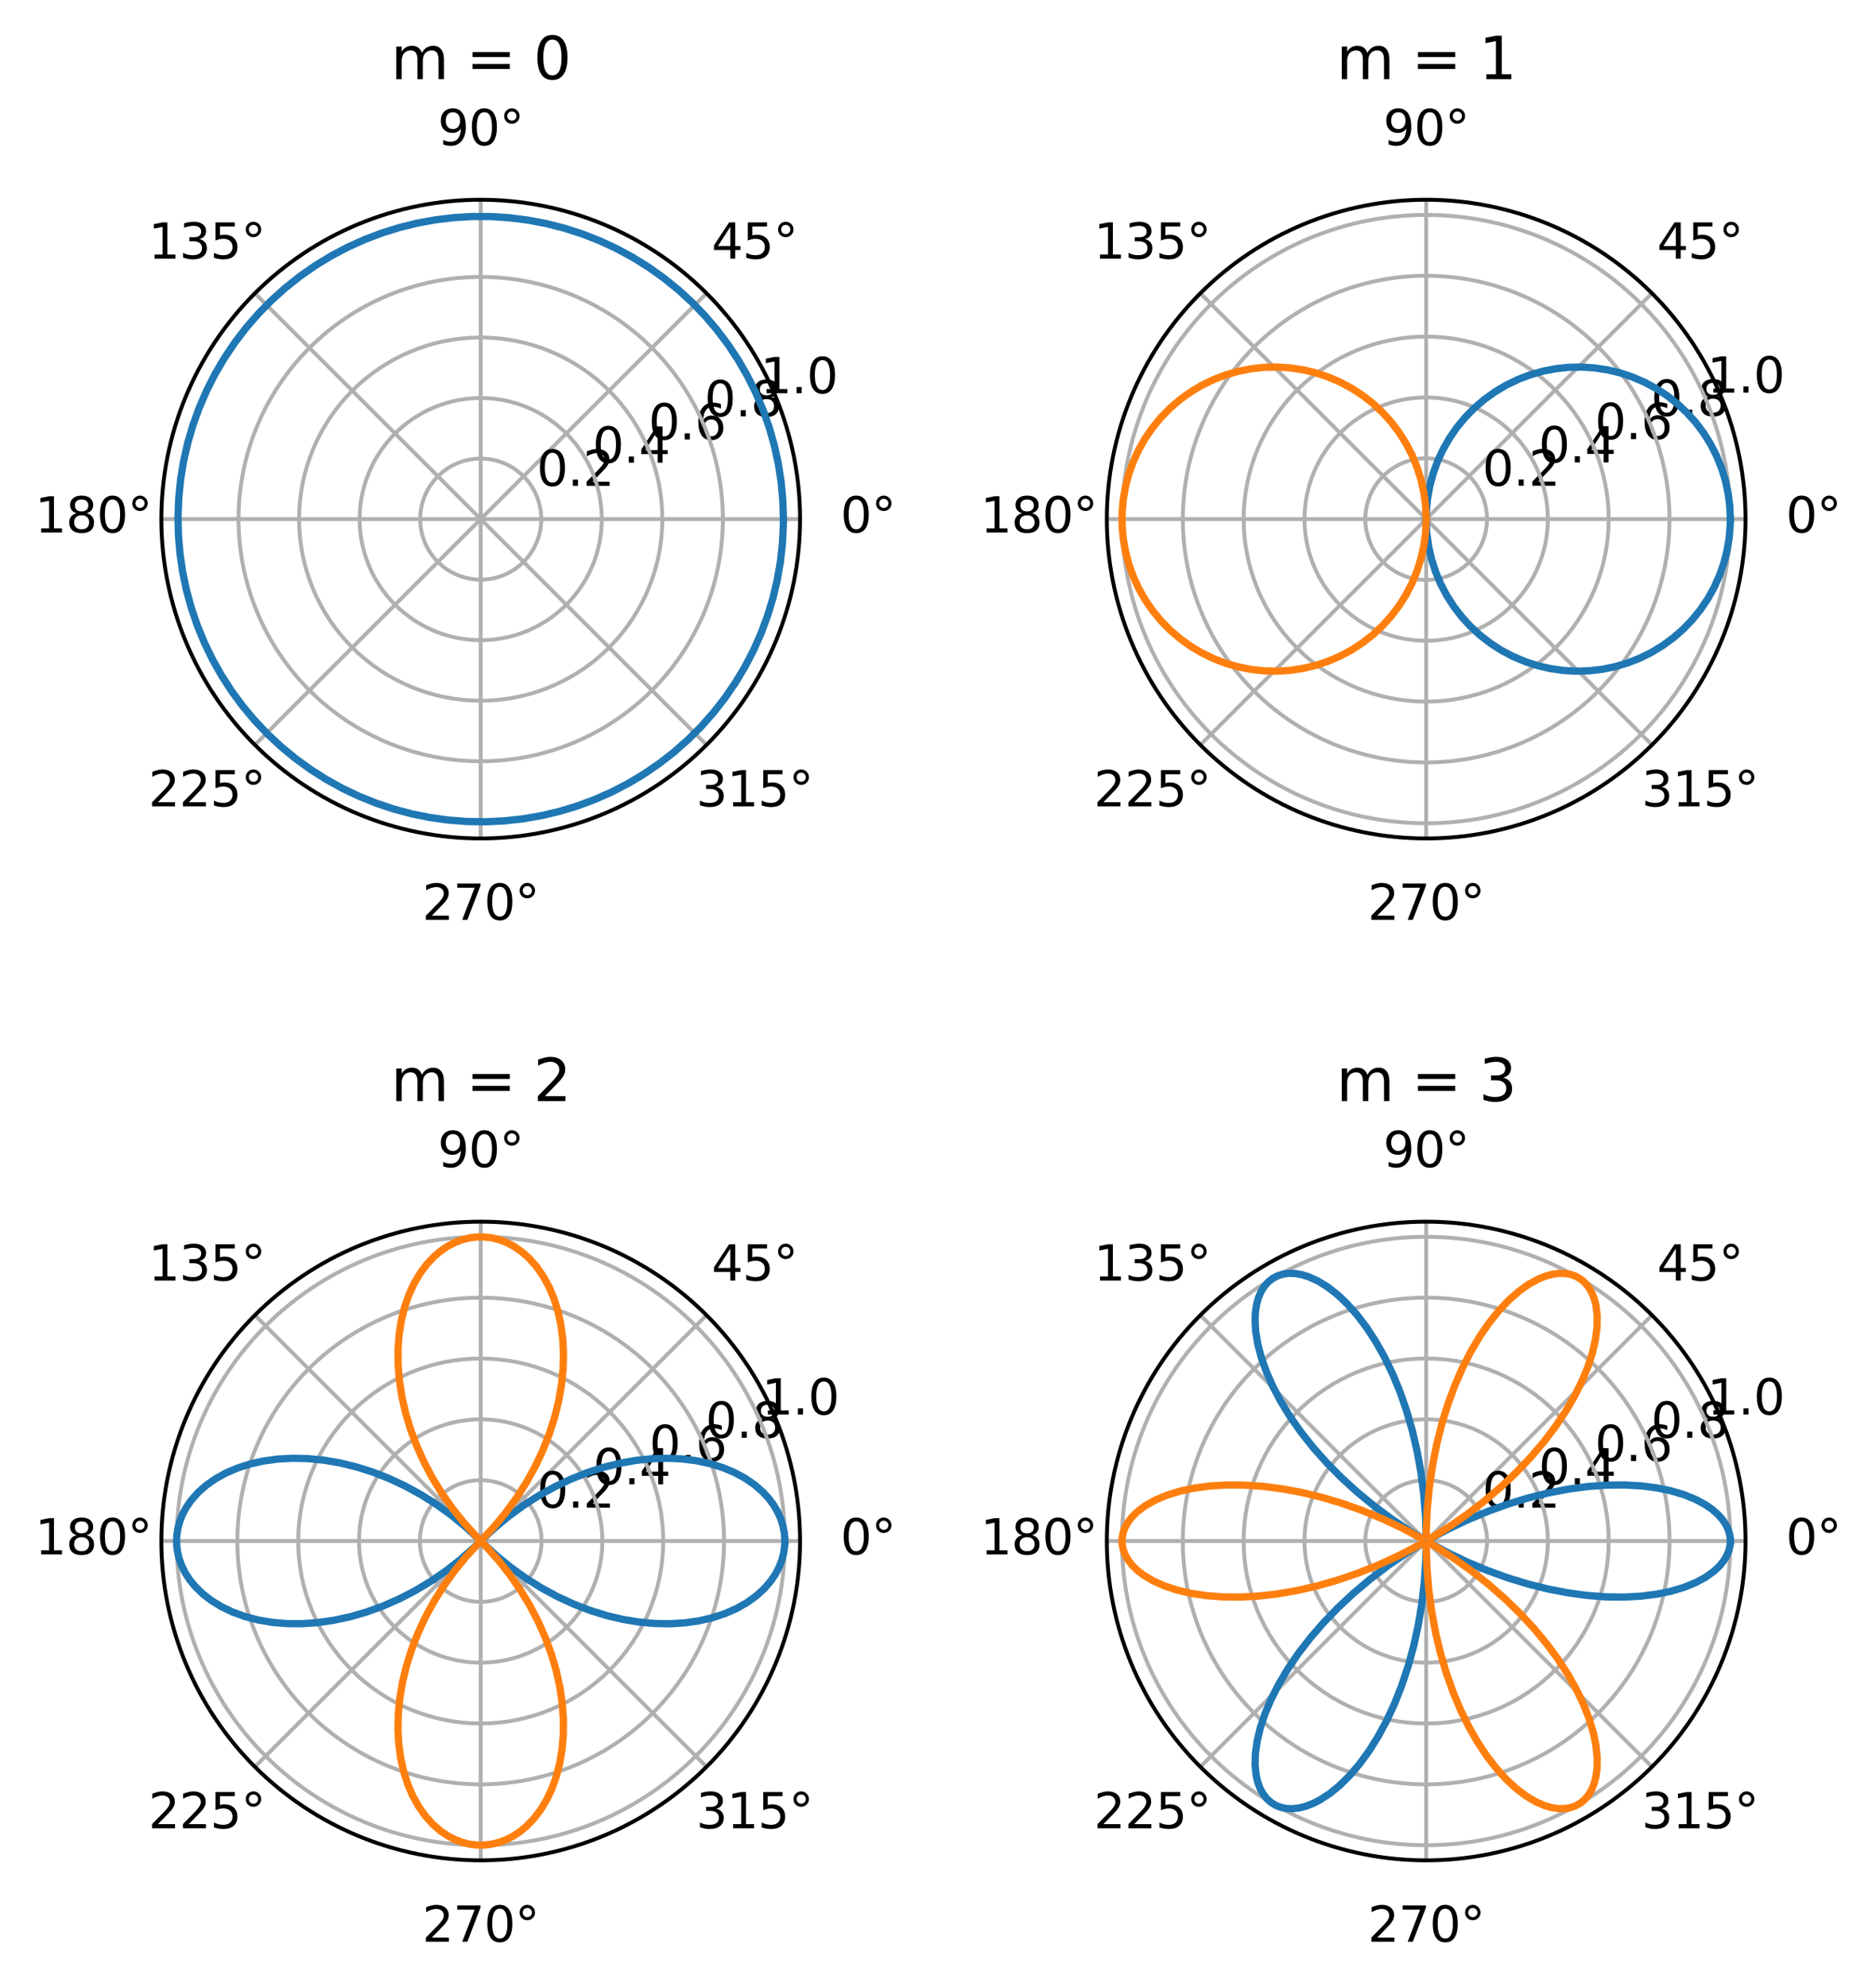 <?xml version="1.0" encoding="utf-8" standalone="no"?>
<!DOCTYPE svg PUBLIC "-//W3C//DTD SVG 1.1//EN"
  "http://www.w3.org/Graphics/SVG/1.1/DTD/svg11.dtd">
<svg xmlns:xlink="http://www.w3.org/1999/xlink" width="386.512pt" height="409.34pt" viewBox="0 0 386.512 409.34" xmlns="http://www.w3.org/2000/svg" version="1.1">
 <defs>
  <style type="text/css">*{stroke-linejoin: round; stroke-linecap: butt}</style>
 </defs>
 <g id="figure_1">
  <g id="patch_1">
   <path d="M 0 409.34 
L 386.512 409.34 
L 386.512 0 
L 0 0 
L 0 409.34 
z
" style="fill: none"/>
  </g>
  <g id="axes_1">
   <g id="patch_2">
    <path d="M 164.838 106.954 
C 164.838 98.314 163.136 89.757 159.829 81.775 
C 156.523 73.792 151.676 66.538 145.566 60.429 
C 139.456 54.319 132.203 49.472 124.22 46.166 
C 116.237 42.859 107.681 41.157 99.041 41.157 
C 90.4 41.157 81.844 42.859 73.861 46.166 
C 65.879 49.472 58.625 54.319 52.515 60.429 
C 46.406 66.538 41.559 73.792 38.252 81.775 
C 34.946 89.757 33.244 98.314 33.244 106.954 
C 33.244 115.594 34.946 124.151 38.252 132.134 
C 41.559 140.116 46.406 147.37 52.515 153.48 
C 58.625 159.589 65.879 164.436 73.861 167.743 
C 81.844 171.049 90.4 172.751 99.041 172.751 
C 107.681 172.751 116.237 171.049 124.22 167.743 
C 132.203 164.436 139.456 159.589 145.566 153.48 
C 151.676 147.37 156.523 140.116 159.829 132.134 
C 163.136 124.151 164.838 115.594 164.838 106.954 
M 99.041 106.954 
C 99.041 106.954 99.041 106.954 99.041 106.954 
C 99.041 106.954 99.041 106.954 99.041 106.954 
C 99.041 106.954 99.041 106.954 99.041 106.954 
C 99.041 106.954 99.041 106.954 99.041 106.954 
C 99.041 106.954 99.041 106.954 99.041 106.954 
C 99.041 106.954 99.041 106.954 99.041 106.954 
C 99.041 106.954 99.041 106.954 99.041 106.954 
C 99.041 106.954 99.041 106.954 99.041 106.954 
C 99.041 106.954 99.041 106.954 99.041 106.954 
C 99.041 106.954 99.041 106.954 99.041 106.954 
C 99.041 106.954 99.041 106.954 99.041 106.954 
C 99.041 106.954 99.041 106.954 99.041 106.954 
C 99.041 106.954 99.041 106.954 99.041 106.954 
C 99.041 106.954 99.041 106.954 99.041 106.954 
C 99.041 106.954 99.041 106.954 99.041 106.954 
C 99.041 106.954 99.041 106.954 99.041 106.954 
L 99.041 106.954 
z
" style="fill: none"/>
   </g>
   <g id="matplotlib.axis_1">
    <g id="xtick_1">
     <g id="line2d_1">
      <path d="M 99.041 106.954 
L 164.838 106.954 
" clip-path="url(#p73d6f35c15)" style="fill: none; stroke: #b0b0b0; stroke-width: 0.8; stroke-linecap: square"/>
     </g>
     <g id="text_1">
      <!-- 0° -->
      <g transform="translate(173.156 109.713) scale(0.1 -0.1)">
       <defs>
        <path id="DejaVuSans-30" d="M 2034 4250 
Q 1547 4250 1301 3770 
Q 1056 3291 1056 2328 
Q 1056 1369 1301 889 
Q 1547 409 2034 409 
Q 2525 409 2770 889 
Q 3016 1369 3016 2328 
Q 3016 3291 2770 3770 
Q 2525 4250 2034 4250 
z
M 2034 4750 
Q 2819 4750 3233 4129 
Q 3647 3509 3647 2328 
Q 3647 1150 3233 529 
Q 2819 -91 2034 -91 
Q 1250 -91 836 529 
Q 422 1150 422 2328 
Q 422 3509 836 4129 
Q 1250 4750 2034 4750 
z
" transform="scale(0.016)"/>
        <path id="DejaVuSans-b0" d="M 1600 4347 
Q 1350 4347 1178 4173 
Q 1006 4000 1006 3750 
Q 1006 3503 1178 3333 
Q 1350 3163 1600 3163 
Q 1850 3163 2022 3333 
Q 2194 3503 2194 3750 
Q 2194 3997 2020 4172 
Q 1847 4347 1600 4347 
z
M 1600 4750 
Q 1800 4750 1984 4673 
Q 2169 4597 2303 4453 
Q 2447 4313 2519 4134 
Q 2591 3956 2591 3750 
Q 2591 3338 2302 3052 
Q 2013 2766 1594 2766 
Q 1172 2766 890 3047 
Q 609 3328 609 3750 
Q 609 4169 896 4459 
Q 1184 4750 1600 4750 
z
" transform="scale(0.016)"/>
       </defs>
       <use xlink:href="#DejaVuSans-30"/>
       <use xlink:href="#DejaVuSans-b0" transform="translate(63.623 0)"/>
      </g>
     </g>
    </g>
    <g id="xtick_2">
     <g id="line2d_2">
      <path d="M 99.041 106.954 
L 145.566 60.429 
" clip-path="url(#p73d6f35c15)" style="fill: none; stroke: #b0b0b0; stroke-width: 0.8; stroke-linecap: square"/>
     </g>
     <g id="text_2">
      <!-- 45° -->
      <g transform="translate(146.603 53.289) scale(0.1 -0.1)">
       <defs>
        <path id="DejaVuSans-34" d="M 2419 4116 
L 825 1625 
L 2419 1625 
L 2419 4116 
z
M 2253 4666 
L 3047 4666 
L 3047 1625 
L 3713 1625 
L 3713 1100 
L 3047 1100 
L 3047 0 
L 2419 0 
L 2419 1100 
L 313 1100 
L 313 1709 
L 2253 4666 
z
" transform="scale(0.016)"/>
        <path id="DejaVuSans-35" d="M 691 4666 
L 3169 4666 
L 3169 4134 
L 1269 4134 
L 1269 2991 
Q 1406 3038 1543 3061 
Q 1681 3084 1819 3084 
Q 2600 3084 3056 2656 
Q 3513 2228 3513 1497 
Q 3513 744 3044 326 
Q 2575 -91 1722 -91 
Q 1428 -91 1123 -41 
Q 819 9 494 109 
L 494 744 
Q 775 591 1075 516 
Q 1375 441 1709 441 
Q 2250 441 2565 725 
Q 2881 1009 2881 1497 
Q 2881 1984 2565 2268 
Q 2250 2553 1709 2553 
Q 1456 2553 1204 2497 
Q 953 2441 691 2322 
L 691 4666 
z
" transform="scale(0.016)"/>
       </defs>
       <use xlink:href="#DejaVuSans-34"/>
       <use xlink:href="#DejaVuSans-35" transform="translate(63.623 0)"/>
       <use xlink:href="#DejaVuSans-b0" transform="translate(127.246 0)"/>
      </g>
     </g>
    </g>
    <g id="xtick_3">
     <g id="line2d_3">
      <path d="M 99.041 106.954 
L 99.041 41.157 
" clip-path="url(#p73d6f35c15)" style="fill: none; stroke: #b0b0b0; stroke-width: 0.8; stroke-linecap: square"/>
     </g>
     <g id="text_3">
      <!-- 90° -->
      <g transform="translate(90.178 29.917) scale(0.1 -0.1)">
       <defs>
        <path id="DejaVuSans-39" d="M 703 97 
L 703 672 
Q 941 559 1184 500 
Q 1428 441 1663 441 
Q 2288 441 2617 861 
Q 2947 1281 2994 2138 
Q 2813 1869 2534 1725 
Q 2256 1581 1919 1581 
Q 1219 1581 811 2004 
Q 403 2428 403 3163 
Q 403 3881 828 4315 
Q 1253 4750 1959 4750 
Q 2769 4750 3195 4129 
Q 3622 3509 3622 2328 
Q 3622 1225 3098 567 
Q 2575 -91 1691 -91 
Q 1453 -91 1209 -44 
Q 966 3 703 97 
z
M 1959 2075 
Q 2384 2075 2632 2365 
Q 2881 2656 2881 3163 
Q 2881 3666 2632 3958 
Q 2384 4250 1959 4250 
Q 1534 4250 1286 3958 
Q 1038 3666 1038 3163 
Q 1038 2656 1286 2365 
Q 1534 2075 1959 2075 
z
" transform="scale(0.016)"/>
       </defs>
       <use xlink:href="#DejaVuSans-39"/>
       <use xlink:href="#DejaVuSans-30" transform="translate(63.623 0)"/>
       <use xlink:href="#DejaVuSans-b0" transform="translate(127.246 0)"/>
      </g>
     </g>
    </g>
    <g id="xtick_4">
     <g id="line2d_4">
      <path d="M 99.041 106.954 
L 52.515 60.429 
" clip-path="url(#p73d6f35c15)" style="fill: none; stroke: #b0b0b0; stroke-width: 0.8; stroke-linecap: square"/>
     </g>
     <g id="text_4">
      <!-- 135° -->
      <g transform="translate(30.572 53.289) scale(0.1 -0.1)">
       <defs>
        <path id="DejaVuSans-31" d="M 794 531 
L 1825 531 
L 1825 4091 
L 703 3866 
L 703 4441 
L 1819 4666 
L 2450 4666 
L 2450 531 
L 3481 531 
L 3481 0 
L 794 0 
L 794 531 
z
" transform="scale(0.016)"/>
        <path id="DejaVuSans-33" d="M 2597 2516 
Q 3050 2419 3304 2112 
Q 3559 1806 3559 1356 
Q 3559 666 3084 287 
Q 2609 -91 1734 -91 
Q 1441 -91 1130 -33 
Q 819 25 488 141 
L 488 750 
Q 750 597 1062 519 
Q 1375 441 1716 441 
Q 2309 441 2620 675 
Q 2931 909 2931 1356 
Q 2931 1769 2642 2001 
Q 2353 2234 1838 2234 
L 1294 2234 
L 1294 2753 
L 1863 2753 
Q 2328 2753 2575 2939 
Q 2822 3125 2822 3475 
Q 2822 3834 2567 4026 
Q 2313 4219 1838 4219 
Q 1578 4219 1281 4162 
Q 984 4106 628 3988 
L 628 4550 
Q 988 4650 1302 4700 
Q 1616 4750 1894 4750 
Q 2613 4750 3031 4423 
Q 3450 4097 3450 3541 
Q 3450 3153 3228 2886 
Q 3006 2619 2597 2516 
z
" transform="scale(0.016)"/>
       </defs>
       <use xlink:href="#DejaVuSans-31"/>
       <use xlink:href="#DejaVuSans-33" transform="translate(63.623 0)"/>
       <use xlink:href="#DejaVuSans-35" transform="translate(127.246 0)"/>
       <use xlink:href="#DejaVuSans-b0" transform="translate(190.869 0)"/>
      </g>
     </g>
    </g>
    <g id="xtick_5">
     <g id="line2d_5">
      <path d="M 99.041 106.954 
L 33.244 106.954 
" clip-path="url(#p73d6f35c15)" style="fill: none; stroke: #b0b0b0; stroke-width: 0.8; stroke-linecap: square"/>
     </g>
     <g id="text_5">
      <!-- 180° -->
      <g transform="translate(7.2 109.713) scale(0.1 -0.1)">
       <defs>
        <path id="DejaVuSans-38" d="M 2034 2216 
Q 1584 2216 1326 1975 
Q 1069 1734 1069 1313 
Q 1069 891 1326 650 
Q 1584 409 2034 409 
Q 2484 409 2743 651 
Q 3003 894 3003 1313 
Q 3003 1734 2745 1975 
Q 2488 2216 2034 2216 
z
M 1403 2484 
Q 997 2584 770 2862 
Q 544 3141 544 3541 
Q 544 4100 942 4425 
Q 1341 4750 2034 4750 
Q 2731 4750 3128 4425 
Q 3525 4100 3525 3541 
Q 3525 3141 3298 2862 
Q 3072 2584 2669 2484 
Q 3125 2378 3379 2068 
Q 3634 1759 3634 1313 
Q 3634 634 3220 271 
Q 2806 -91 2034 -91 
Q 1263 -91 848 271 
Q 434 634 434 1313 
Q 434 1759 690 2068 
Q 947 2378 1403 2484 
z
M 1172 3481 
Q 1172 3119 1398 2916 
Q 1625 2713 2034 2713 
Q 2441 2713 2670 2916 
Q 2900 3119 2900 3481 
Q 2900 3844 2670 4047 
Q 2441 4250 2034 4250 
Q 1625 4250 1398 4047 
Q 1172 3844 1172 3481 
z
" transform="scale(0.016)"/>
       </defs>
       <use xlink:href="#DejaVuSans-31"/>
       <use xlink:href="#DejaVuSans-38" transform="translate(63.623 0)"/>
       <use xlink:href="#DejaVuSans-30" transform="translate(127.246 0)"/>
       <use xlink:href="#DejaVuSans-b0" transform="translate(190.869 0)"/>
      </g>
     </g>
    </g>
    <g id="xtick_6">
     <g id="line2d_6">
      <path d="M 99.041 106.954 
L 52.515 153.48 
" clip-path="url(#p73d6f35c15)" style="fill: none; stroke: #b0b0b0; stroke-width: 0.8; stroke-linecap: square"/>
     </g>
     <g id="text_6">
      <!-- 225° -->
      <g transform="translate(30.572 166.138) scale(0.1 -0.1)">
       <defs>
        <path id="DejaVuSans-32" d="M 1228 531 
L 3431 531 
L 3431 0 
L 469 0 
L 469 531 
Q 828 903 1448 1529 
Q 2069 2156 2228 2338 
Q 2531 2678 2651 2914 
Q 2772 3150 2772 3378 
Q 2772 3750 2511 3984 
Q 2250 4219 1831 4219 
Q 1534 4219 1204 4116 
Q 875 4013 500 3803 
L 500 4441 
Q 881 4594 1212 4672 
Q 1544 4750 1819 4750 
Q 2544 4750 2975 4387 
Q 3406 4025 3406 3419 
Q 3406 3131 3298 2873 
Q 3191 2616 2906 2266 
Q 2828 2175 2409 1742 
Q 1991 1309 1228 531 
z
" transform="scale(0.016)"/>
       </defs>
       <use xlink:href="#DejaVuSans-32"/>
       <use xlink:href="#DejaVuSans-32" transform="translate(63.623 0)"/>
       <use xlink:href="#DejaVuSans-35" transform="translate(127.246 0)"/>
       <use xlink:href="#DejaVuSans-b0" transform="translate(190.869 0)"/>
      </g>
     </g>
    </g>
    <g id="xtick_7">
     <g id="line2d_7">
      <path d="M 99.041 106.954 
L 99.041 172.751 
" clip-path="url(#p73d6f35c15)" style="fill: none; stroke: #b0b0b0; stroke-width: 0.8; stroke-linecap: square"/>
     </g>
     <g id="text_7">
      <!-- 270° -->
      <g transform="translate(86.997 189.51) scale(0.1 -0.1)">
       <defs>
        <path id="DejaVuSans-37" d="M 525 4666 
L 3525 4666 
L 3525 4397 
L 1831 0 
L 1172 0 
L 2766 4134 
L 525 4134 
L 525 4666 
z
" transform="scale(0.016)"/>
       </defs>
       <use xlink:href="#DejaVuSans-32"/>
       <use xlink:href="#DejaVuSans-37" transform="translate(63.623 0)"/>
       <use xlink:href="#DejaVuSans-30" transform="translate(127.246 0)"/>
       <use xlink:href="#DejaVuSans-b0" transform="translate(190.869 0)"/>
      </g>
     </g>
    </g>
    <g id="xtick_8">
     <g id="line2d_8">
      <path d="M 99.041 106.954 
L 145.566 153.48 
" clip-path="url(#p73d6f35c15)" style="fill: none; stroke: #b0b0b0; stroke-width: 0.8; stroke-linecap: square"/>
     </g>
     <g id="text_8">
      <!-- 315° -->
      <g transform="translate(143.422 166.138) scale(0.1 -0.1)">
       <use xlink:href="#DejaVuSans-33"/>
       <use xlink:href="#DejaVuSans-31" transform="translate(63.623 0)"/>
       <use xlink:href="#DejaVuSans-35" transform="translate(127.246 0)"/>
       <use xlink:href="#DejaVuSans-b0" transform="translate(190.869 0)"/>
      </g>
     </g>
    </g>
   </g>
   <g id="matplotlib.axis_2">
    <g id="ytick_1">
     <g id="line2d_9">
      <path d="M 111.514 106.954 
C 111.514 105.316 111.191 103.694 110.565 102.181 
C 109.938 100.667 109.019 99.292 107.861 98.134 
C 106.702 96.976 105.327 96.057 103.814 95.43 
C 102.301 94.803 100.679 94.481 99.041 94.481 
C 97.403 94.481 95.781 94.803 94.267 95.43 
C 92.754 96.057 91.379 96.976 90.221 98.134 
C 89.062 99.292 88.144 100.667 87.517 102.181 
C 86.89 103.694 86.567 105.316 86.567 106.954 
C 86.567 108.592 86.89 110.214 87.517 111.727 
C 88.144 113.241 89.062 114.616 90.221 115.774 
C 91.379 116.932 92.754 117.851 94.267 118.478 
C 95.781 119.105 97.403 119.427 99.041 119.427 
C 100.679 119.427 102.301 119.105 103.814 118.478 
C 105.327 117.851 106.702 116.932 107.861 115.774 
C 109.019 114.616 109.938 113.241 110.565 111.727 
C 111.191 110.214 111.514 108.592 111.514 106.954 
" clip-path="url(#p73d6f35c15)" style="fill: none; stroke: #b0b0b0; stroke-width: 0.8; stroke-linecap: square"/>
     </g>
     <g id="text_9">
      <!-- 0.2 -->
      <g transform="translate(110.565 100.101) scale(0.1 -0.1)">
       <defs>
        <path id="DejaVuSans-2e" d="M 684 794 
L 1344 794 
L 1344 0 
L 684 0 
L 684 794 
z
" transform="scale(0.016)"/>
       </defs>
       <use xlink:href="#DejaVuSans-30"/>
       <use xlink:href="#DejaVuSans-2e" transform="translate(63.623 0)"/>
       <use xlink:href="#DejaVuSans-32" transform="translate(95.41 0)"/>
      </g>
     </g>
    </g>
    <g id="ytick_2">
     <g id="line2d_10">
      <path d="M 123.987 106.954 
C 123.987 103.678 123.342 100.434 122.088 97.407 
C 120.835 94.381 118.997 91.631 116.681 89.314 
C 114.364 86.998 111.614 85.16 108.587 83.906 
C 105.561 82.653 102.317 82.007 99.041 82.007 
C 95.765 82.007 92.521 82.653 89.494 83.906 
C 86.467 85.16 83.717 86.998 81.401 89.314 
C 79.084 91.631 77.247 94.381 75.993 97.407 
C 74.739 100.434 74.094 103.678 74.094 106.954 
C 74.094 110.23 74.739 113.474 75.993 116.501 
C 77.247 119.527 79.084 122.278 81.401 124.594 
C 83.717 126.911 86.467 128.748 89.494 130.002 
C 92.521 131.256 95.765 131.901 99.041 131.901 
C 102.317 131.901 105.561 131.256 108.587 130.002 
C 111.614 128.748 114.364 126.911 116.681 124.594 
C 118.997 122.278 120.835 119.527 122.088 116.501 
C 123.342 113.474 123.987 110.23 123.987 106.954 
" clip-path="url(#p73d6f35c15)" style="fill: none; stroke: #b0b0b0; stroke-width: 0.8; stroke-linecap: square"/>
     </g>
     <g id="text_10">
      <!-- 0.4 -->
      <g transform="translate(122.088 95.328) scale(0.1 -0.1)">
       <use xlink:href="#DejaVuSans-30"/>
       <use xlink:href="#DejaVuSans-2e" transform="translate(63.623 0)"/>
       <use xlink:href="#DejaVuSans-34" transform="translate(95.41 0)"/>
      </g>
     </g>
    </g>
    <g id="ytick_3">
     <g id="line2d_11">
      <path d="M 136.461 106.954 
C 136.461 102.04 135.493 97.174 133.612 92.634 
C 131.732 88.094 128.975 83.969 125.501 80.494 
C 122.026 77.019 117.901 74.263 113.361 72.382 
C 108.821 70.502 103.955 69.534 99.041 69.534 
C 94.127 69.534 89.261 70.502 84.721 72.382 
C 80.181 74.263 76.055 77.019 72.581 80.494 
C 69.106 83.969 66.35 88.094 64.469 92.634 
C 62.589 97.174 61.621 102.04 61.621 106.954 
C 61.621 111.868 62.589 116.734 64.469 121.274 
C 66.35 125.814 69.106 129.939 72.581 133.414 
C 76.055 136.889 80.181 139.645 84.721 141.526 
C 89.261 143.406 94.127 144.374 99.041 144.374 
C 103.955 144.374 108.821 143.406 113.361 141.526 
C 117.901 139.645 122.026 136.889 125.501 133.414 
C 128.975 129.939 131.732 125.814 133.612 121.274 
C 135.493 116.734 136.461 111.868 136.461 106.954 
" clip-path="url(#p73d6f35c15)" style="fill: none; stroke: #b0b0b0; stroke-width: 0.8; stroke-linecap: square"/>
     </g>
     <g id="text_11">
      <!-- 0.6 -->
      <g transform="translate(133.612 90.554) scale(0.1 -0.1)">
       <defs>
        <path id="DejaVuSans-36" d="M 2113 2584 
Q 1688 2584 1439 2293 
Q 1191 2003 1191 1497 
Q 1191 994 1439 701 
Q 1688 409 2113 409 
Q 2538 409 2786 701 
Q 3034 994 3034 1497 
Q 3034 2003 2786 2293 
Q 2538 2584 2113 2584 
z
M 3366 4563 
L 3366 3988 
Q 3128 4100 2886 4159 
Q 2644 4219 2406 4219 
Q 1781 4219 1451 3797 
Q 1122 3375 1075 2522 
Q 1259 2794 1537 2939 
Q 1816 3084 2150 3084 
Q 2853 3084 3261 2657 
Q 3669 2231 3669 1497 
Q 3669 778 3244 343 
Q 2819 -91 2113 -91 
Q 1303 -91 875 529 
Q 447 1150 447 2328 
Q 447 3434 972 4092 
Q 1497 4750 2381 4750 
Q 2619 4750 2861 4703 
Q 3103 4656 3366 4563 
z
" transform="scale(0.016)"/>
       </defs>
       <use xlink:href="#DejaVuSans-30"/>
       <use xlink:href="#DejaVuSans-2e" transform="translate(63.623 0)"/>
       <use xlink:href="#DejaVuSans-36" transform="translate(95.41 0)"/>
      </g>
     </g>
    </g>
    <g id="ytick_4">
     <g id="line2d_12">
      <path d="M 148.934 106.954 
C 148.934 100.402 147.643 93.914 145.136 87.861 
C 142.629 81.808 138.954 76.307 134.321 71.674 
C 129.688 67.041 124.187 63.366 118.134 60.859 
C 112.081 58.351 105.593 57.061 99.041 57.061 
C 92.489 57.061 86.001 58.351 79.947 60.859 
C 73.894 63.366 68.394 67.041 63.761 71.674 
C 59.128 76.307 55.453 81.808 52.945 87.861 
C 50.438 93.914 49.147 100.402 49.147 106.954 
C 49.147 113.506 50.438 119.994 52.945 126.047 
C 55.453 132.101 59.128 137.601 63.761 142.234 
C 68.394 146.867 73.894 150.542 79.947 153.05 
C 86.001 155.557 92.489 156.848 99.041 156.848 
C 105.593 156.848 112.081 155.557 118.134 153.05 
C 124.187 150.542 129.688 146.867 134.321 142.234 
C 138.954 137.601 142.629 132.101 145.136 126.047 
C 147.643 119.994 148.934 113.506 148.934 106.954 
" clip-path="url(#p73d6f35c15)" style="fill: none; stroke: #b0b0b0; stroke-width: 0.8; stroke-linecap: square"/>
     </g>
     <g id="text_12">
      <!-- 0.8 -->
      <g transform="translate(145.136 85.781) scale(0.1 -0.1)">
       <use xlink:href="#DejaVuSans-30"/>
       <use xlink:href="#DejaVuSans-2e" transform="translate(63.623 0)"/>
       <use xlink:href="#DejaVuSans-38" transform="translate(95.41 0)"/>
      </g>
     </g>
    </g>
    <g id="ytick_5">
     <g id="line2d_13">
      <path d="M 161.407 106.954 
C 161.407 98.764 159.794 90.654 156.66 83.087 
C 153.526 75.521 148.932 68.645 143.141 62.854 
C 137.349 57.063 130.474 52.469 122.907 49.335 
C 115.341 46.201 107.231 44.587 99.041 44.587 
C 90.851 44.587 82.74 46.201 75.174 49.335 
C 67.607 52.469 60.732 57.063 54.941 62.854 
C 49.15 68.645 44.555 75.521 41.421 83.087 
C 38.287 90.654 36.674 98.764 36.674 106.954 
C 36.674 115.144 38.287 123.254 41.421 130.821 
C 44.555 138.387 49.15 145.263 54.941 151.054 
C 60.732 156.845 67.607 161.439 75.174 164.573 
C 82.74 167.708 90.851 169.321 99.041 169.321 
C 107.231 169.321 115.341 167.708 122.907 164.573 
C 130.474 161.439 137.349 156.845 143.141 151.054 
C 148.932 145.263 153.526 138.387 156.66 130.821 
C 159.794 123.254 161.407 115.144 161.407 106.954 
" clip-path="url(#p73d6f35c15)" style="fill: none; stroke: #b0b0b0; stroke-width: 0.8; stroke-linecap: square"/>
     </g>
     <g id="text_13">
      <!-- 1.0 -->
      <g transform="translate(156.66 81.008) scale(0.1 -0.1)">
       <use xlink:href="#DejaVuSans-31"/>
       <use xlink:href="#DejaVuSans-2e" transform="translate(63.623 0)"/>
       <use xlink:href="#DejaVuSans-30" transform="translate(95.41 0)"/>
      </g>
     </g>
    </g>
   </g>
   <g id="line2d_14">
    <path d="M 161.407 106.954 
L 161.29 103.126 
L 160.937 99.312 
L 160.352 95.527 
L 159.535 91.786 
L 158.49 88.101 
L 157.22 84.488 
L 155.732 80.959 
L 154.029 77.528 
L 152.119 74.208 
L 150.009 71.012 
L 147.707 67.952 
L 145.221 65.038 
L 142.561 62.282 
L 139.737 59.695 
L 136.76 57.286 
L 133.64 55.065 
L 130.39 53.039 
L 127.021 51.216 
L 123.547 49.604 
L 119.981 48.208 
L 116.336 47.033 
L 112.625 46.085 
L 108.863 45.366 
L 105.064 44.879 
L 101.243 44.626 
L 97.413 44.609 
L 93.589 44.826 
L 89.786 45.278 
L 86.018 45.962 
L 82.299 46.877 
L 78.643 48.017 
L 75.063 49.381 
L 71.575 50.961 
L 68.19 52.752 
L 64.921 54.748 
L 61.781 56.941 
L 58.781 59.322 
L 55.933 61.883 
L 53.248 64.614 
L 50.736 67.505 
L 48.405 70.544 
L 46.266 73.721 
L 44.326 77.023 
L 42.592 80.438 
L 41.07 83.953 
L 39.768 87.554 
L 38.689 91.229 
L 37.838 94.963 
L 37.217 98.742 
L 36.829 102.553 
L 36.677 106.38 
L 36.759 110.209 
L 37.076 114.025 
L 37.627 117.815 
L 38.409 121.565 
L 39.421 125.259 
L 40.657 128.884 
L 42.113 132.426 
L 43.783 135.872 
L 45.663 139.209 
L 47.743 142.425 
L 50.017 145.507 
L 52.476 148.443 
L 55.11 151.223 
L 57.91 153.836 
L 60.866 156.272 
L 63.965 158.522 
L 67.196 160.578 
L 70.548 162.432 
L 74.007 164.076 
L 77.56 165.505 
L 81.194 166.713 
L 84.896 167.696 
L 88.651 168.449 
L 92.445 168.971 
L 96.264 169.259 
L 100.094 169.312 
L 103.92 169.13 
L 107.727 168.713 
L 111.501 168.063 
L 115.229 167.183 
L 118.895 166.076 
L 122.487 164.746 
L 125.99 163.198 
L 129.391 161.438 
L 132.678 159.472 
L 135.838 157.308 
L 138.86 154.955 
L 141.731 152.42 
L 144.441 149.714 
L 146.98 146.847 
L 149.338 143.829 
L 151.507 140.672 
L 153.478 137.388 
L 155.243 133.989 
L 156.797 130.489 
L 158.132 126.899 
L 159.245 123.235 
L 160.131 119.508 
L 160.786 115.735 
L 161.209 111.928 
L 161.397 108.103 
L 161.407 106.954 
L 161.407 106.954 
" clip-path="url(#p73d6f35c15)" style="fill: none; stroke: #1f77b4; stroke-width: 1.5; stroke-linecap: square"/>
   </g>
   <g id="line2d_15">
    <path d="M 0 0 
" clip-path="url(#p73d6f35c15)" style="fill: none; stroke: #ff7f0e; stroke-width: 1.5; stroke-linecap: square"/>
   </g>
   <g id="patch_3">
    <path d="M 164.838 106.954 
C 164.838 98.314 163.136 89.757 159.829 81.775 
C 156.523 73.792 151.676 66.538 145.566 60.429 
C 139.456 54.319 132.203 49.472 124.22 46.166 
C 116.237 42.859 107.681 41.157 99.041 41.157 
C 90.4 41.157 81.844 42.859 73.861 46.166 
C 65.879 49.472 58.625 54.319 52.515 60.429 
C 46.406 66.538 41.559 73.792 38.252 81.775 
C 34.946 89.757 33.244 98.314 33.244 106.954 
C 33.244 115.594 34.946 124.151 38.252 132.134 
C 41.559 140.116 46.406 147.37 52.515 153.48 
C 58.625 159.589 65.879 164.436 73.861 167.743 
C 81.844 171.049 90.4 172.751 99.041 172.751 
C 107.681 172.751 116.237 171.049 124.22 167.743 
C 132.203 164.436 139.456 159.589 145.566 153.48 
C 151.676 147.37 156.523 140.116 159.829 132.134 
C 163.136 124.151 164.838 115.594 164.838 106.954 
" style="fill: none; stroke: #000000; stroke-width: 0.8; stroke-linejoin: miter; stroke-linecap: square"/>
   </g>
   <g id="text_14">
    <!-- m = 0 -->
    <g transform="translate(80.537 16.318) scale(0.12 -0.12)">
     <defs>
      <path id="DejaVuSans-6d" d="M 3328 2828 
Q 3544 3216 3844 3400 
Q 4144 3584 4550 3584 
Q 5097 3584 5394 3201 
Q 5691 2819 5691 2113 
L 5691 0 
L 5113 0 
L 5113 2094 
Q 5113 2597 4934 2840 
Q 4756 3084 4391 3084 
Q 3944 3084 3684 2787 
Q 3425 2491 3425 1978 
L 3425 0 
L 2847 0 
L 2847 2094 
Q 2847 2600 2669 2842 
Q 2491 3084 2119 3084 
Q 1678 3084 1418 2786 
Q 1159 2488 1159 1978 
L 1159 0 
L 581 0 
L 581 3500 
L 1159 3500 
L 1159 2956 
Q 1356 3278 1631 3431 
Q 1906 3584 2284 3584 
Q 2666 3584 2933 3390 
Q 3200 3197 3328 2828 
z
" transform="scale(0.016)"/>
      <path id="DejaVuSans-20" transform="scale(0.016)"/>
      <path id="DejaVuSans-3d" d="M 678 2906 
L 4684 2906 
L 4684 2381 
L 678 2381 
L 678 2906 
z
M 678 1631 
L 4684 1631 
L 4684 1100 
L 678 1100 
L 678 1631 
z
" transform="scale(0.016)"/>
     </defs>
     <use xlink:href="#DejaVuSans-6d"/>
     <use xlink:href="#DejaVuSans-20" transform="translate(97.412 0)"/>
     <use xlink:href="#DejaVuSans-3d" transform="translate(129.199 0)"/>
     <use xlink:href="#DejaVuSans-20" transform="translate(212.988 0)"/>
     <use xlink:href="#DejaVuSans-30" transform="translate(244.775 0)"/>
    </g>
   </g>
  </g>
  <g id="axes_2">
   <g id="patch_4">
    <path d="M 359.63 106.954 
C 359.63 98.314 357.928 89.757 354.622 81.775 
C 351.315 73.792 346.469 66.538 340.359 60.429 
C 334.249 54.319 326.995 49.472 319.013 46.166 
C 311.03 42.859 302.474 41.157 293.833 41.157 
C 285.193 41.157 276.637 42.859 268.654 46.166 
C 260.671 49.472 253.418 54.319 247.308 60.429 
C 241.198 66.538 236.351 73.792 233.045 81.775 
C 229.738 89.757 228.036 98.314 228.036 106.954 
C 228.036 115.594 229.738 124.151 233.045 132.134 
C 236.351 140.116 241.198 147.37 247.308 153.48 
C 253.418 159.589 260.671 164.436 268.654 167.743 
C 276.637 171.049 285.193 172.751 293.833 172.751 
C 302.474 172.751 311.03 171.049 319.013 167.743 
C 326.995 164.436 334.249 159.589 340.359 153.48 
C 346.469 147.37 351.315 140.116 354.622 132.134 
C 357.928 124.151 359.63 115.594 359.63 106.954 
M 293.833 106.954 
C 293.833 106.954 293.833 106.954 293.833 106.954 
C 293.833 106.954 293.833 106.954 293.833 106.954 
C 293.833 106.954 293.833 106.954 293.833 106.954 
C 293.833 106.954 293.833 106.954 293.833 106.954 
C 293.833 106.954 293.833 106.954 293.833 106.954 
C 293.833 106.954 293.833 106.954 293.833 106.954 
C 293.833 106.954 293.833 106.954 293.833 106.954 
C 293.833 106.954 293.833 106.954 293.833 106.954 
C 293.833 106.954 293.833 106.954 293.833 106.954 
C 293.833 106.954 293.833 106.954 293.833 106.954 
C 293.833 106.954 293.833 106.954 293.833 106.954 
C 293.833 106.954 293.833 106.954 293.833 106.954 
C 293.833 106.954 293.833 106.954 293.833 106.954 
C 293.833 106.954 293.833 106.954 293.833 106.954 
C 293.833 106.954 293.833 106.954 293.833 106.954 
C 293.833 106.954 293.833 106.954 293.833 106.954 
L 293.833 106.954 
z
" style="fill: none"/>
   </g>
   <g id="matplotlib.axis_3">
    <g id="xtick_9">
     <g id="line2d_16">
      <path d="M 293.833 106.954 
L 359.63 106.954 
" clip-path="url(#pcac7f0578d)" style="fill: none; stroke: #b0b0b0; stroke-width: 0.8; stroke-linecap: square"/>
     </g>
     <g id="text_15">
      <!-- 0° -->
      <g transform="translate(367.949 109.713) scale(0.1 -0.1)">
       <use xlink:href="#DejaVuSans-30"/>
       <use xlink:href="#DejaVuSans-b0" transform="translate(63.623 0)"/>
      </g>
     </g>
    </g>
    <g id="xtick_10">
     <g id="line2d_17">
      <path d="M 293.833 106.954 
L 340.359 60.429 
" clip-path="url(#pcac7f0578d)" style="fill: none; stroke: #b0b0b0; stroke-width: 0.8; stroke-linecap: square"/>
     </g>
     <g id="text_16">
      <!-- 45° -->
      <g transform="translate(341.396 53.289) scale(0.1 -0.1)">
       <use xlink:href="#DejaVuSans-34"/>
       <use xlink:href="#DejaVuSans-35" transform="translate(63.623 0)"/>
       <use xlink:href="#DejaVuSans-b0" transform="translate(127.246 0)"/>
      </g>
     </g>
    </g>
    <g id="xtick_11">
     <g id="line2d_18">
      <path d="M 293.833 106.954 
L 293.833 41.157 
" clip-path="url(#pcac7f0578d)" style="fill: none; stroke: #b0b0b0; stroke-width: 0.8; stroke-linecap: square"/>
     </g>
     <g id="text_17">
      <!-- 90° -->
      <g transform="translate(284.971 29.917) scale(0.1 -0.1)">
       <use xlink:href="#DejaVuSans-39"/>
       <use xlink:href="#DejaVuSans-30" transform="translate(63.623 0)"/>
       <use xlink:href="#DejaVuSans-b0" transform="translate(127.246 0)"/>
      </g>
     </g>
    </g>
    <g id="xtick_12">
     <g id="line2d_19">
      <path d="M 293.833 106.954 
L 247.308 60.429 
" clip-path="url(#pcac7f0578d)" style="fill: none; stroke: #b0b0b0; stroke-width: 0.8; stroke-linecap: square"/>
     </g>
     <g id="text_18">
      <!-- 135° -->
      <g transform="translate(225.365 53.289) scale(0.1 -0.1)">
       <use xlink:href="#DejaVuSans-31"/>
       <use xlink:href="#DejaVuSans-33" transform="translate(63.623 0)"/>
       <use xlink:href="#DejaVuSans-35" transform="translate(127.246 0)"/>
       <use xlink:href="#DejaVuSans-b0" transform="translate(190.869 0)"/>
      </g>
     </g>
    </g>
    <g id="xtick_13">
     <g id="line2d_20">
      <path d="M 293.833 106.954 
L 228.036 106.954 
" clip-path="url(#pcac7f0578d)" style="fill: none; stroke: #b0b0b0; stroke-width: 0.8; stroke-linecap: square"/>
     </g>
     <g id="text_19">
      <!-- 180° -->
      <g transform="translate(201.993 109.713) scale(0.1 -0.1)">
       <use xlink:href="#DejaVuSans-31"/>
       <use xlink:href="#DejaVuSans-38" transform="translate(63.623 0)"/>
       <use xlink:href="#DejaVuSans-30" transform="translate(127.246 0)"/>
       <use xlink:href="#DejaVuSans-b0" transform="translate(190.869 0)"/>
      </g>
     </g>
    </g>
    <g id="xtick_14">
     <g id="line2d_21">
      <path d="M 293.833 106.954 
L 247.308 153.48 
" clip-path="url(#pcac7f0578d)" style="fill: none; stroke: #b0b0b0; stroke-width: 0.8; stroke-linecap: square"/>
     </g>
     <g id="text_20">
      <!-- 225° -->
      <g transform="translate(225.365 166.138) scale(0.1 -0.1)">
       <use xlink:href="#DejaVuSans-32"/>
       <use xlink:href="#DejaVuSans-32" transform="translate(63.623 0)"/>
       <use xlink:href="#DejaVuSans-35" transform="translate(127.246 0)"/>
       <use xlink:href="#DejaVuSans-b0" transform="translate(190.869 0)"/>
      </g>
     </g>
    </g>
    <g id="xtick_15">
     <g id="line2d_22">
      <path d="M 293.833 106.954 
L 293.833 172.751 
" clip-path="url(#pcac7f0578d)" style="fill: none; stroke: #b0b0b0; stroke-width: 0.8; stroke-linecap: square"/>
     </g>
     <g id="text_21">
      <!-- 270° -->
      <g transform="translate(281.79 189.51) scale(0.1 -0.1)">
       <use xlink:href="#DejaVuSans-32"/>
       <use xlink:href="#DejaVuSans-37" transform="translate(63.623 0)"/>
       <use xlink:href="#DejaVuSans-30" transform="translate(127.246 0)"/>
       <use xlink:href="#DejaVuSans-b0" transform="translate(190.869 0)"/>
      </g>
     </g>
    </g>
    <g id="xtick_16">
     <g id="line2d_23">
      <path d="M 293.833 106.954 
L 340.359 153.48 
" clip-path="url(#pcac7f0578d)" style="fill: none; stroke: #b0b0b0; stroke-width: 0.8; stroke-linecap: square"/>
     </g>
     <g id="text_22">
      <!-- 315° -->
      <g transform="translate(338.215 166.138) scale(0.1 -0.1)">
       <use xlink:href="#DejaVuSans-33"/>
       <use xlink:href="#DejaVuSans-31" transform="translate(63.623 0)"/>
       <use xlink:href="#DejaVuSans-35" transform="translate(127.246 0)"/>
       <use xlink:href="#DejaVuSans-b0" transform="translate(190.869 0)"/>
      </g>
     </g>
    </g>
   </g>
   <g id="matplotlib.axis_4">
    <g id="ytick_6">
     <g id="line2d_24">
      <path d="M 306.367 106.954 
C 306.367 105.308 306.043 103.678 305.413 102.158 
C 304.783 100.637 303.86 99.255 302.696 98.091 
C 301.532 96.928 300.15 96.004 298.63 95.375 
C 297.109 94.745 295.479 94.42 293.833 94.42 
C 292.187 94.42 290.558 94.745 289.037 95.375 
C 287.516 96.004 286.135 96.928 284.971 98.091 
C 283.807 99.255 282.884 100.637 282.254 102.158 
C 281.624 103.678 281.3 105.308 281.3 106.954 
C 281.3 108.6 281.624 110.23 282.254 111.751 
C 282.884 113.271 283.807 114.653 284.971 115.817 
C 286.135 116.981 287.516 117.904 289.037 118.534 
C 290.558 119.164 292.187 119.488 293.833 119.488 
C 295.479 119.488 297.109 119.164 298.63 118.534 
C 300.15 117.904 301.532 116.981 302.696 115.817 
C 303.86 114.653 304.783 113.271 305.413 111.751 
C 306.043 110.23 306.367 108.6 306.367 106.954 
" clip-path="url(#pcac7f0578d)" style="fill: none; stroke: #b0b0b0; stroke-width: 0.8; stroke-linecap: square"/>
     </g>
     <g id="text_23">
      <!-- 0.2 -->
      <g transform="translate(305.413 100.078) scale(0.1 -0.1)">
       <use xlink:href="#DejaVuSans-30"/>
       <use xlink:href="#DejaVuSans-2e" transform="translate(63.623 0)"/>
       <use xlink:href="#DejaVuSans-32" transform="translate(95.41 0)"/>
      </g>
     </g>
    </g>
    <g id="ytick_7">
     <g id="line2d_25">
      <path d="M 318.901 106.954 
C 318.901 103.662 318.252 100.402 316.993 97.361 
C 315.733 94.32 313.886 91.556 311.559 89.229 
C 309.231 86.901 306.467 85.055 303.426 83.795 
C 300.385 82.535 297.125 81.887 293.833 81.887 
C 290.542 81.887 287.282 82.535 284.241 83.795 
C 281.199 85.055 278.436 86.901 276.108 89.229 
C 273.78 91.556 271.934 94.32 270.674 97.361 
C 269.414 100.402 268.766 103.662 268.766 106.954 
C 268.766 110.246 269.414 113.506 270.674 116.547 
C 271.934 119.588 273.78 122.352 276.108 124.679 
C 278.436 127.007 281.199 128.854 284.241 130.113 
C 287.282 131.373 290.542 132.021 293.833 132.021 
C 297.125 132.021 300.385 131.373 303.426 130.113 
C 306.467 128.854 309.231 127.007 311.559 124.679 
C 313.886 122.352 315.733 119.588 316.993 116.547 
C 318.252 113.506 318.901 110.246 318.901 106.954 
" clip-path="url(#pcac7f0578d)" style="fill: none; stroke: #b0b0b0; stroke-width: 0.8; stroke-linecap: square"/>
     </g>
     <g id="text_24">
      <!-- 0.4 -->
      <g transform="translate(316.993 95.282) scale(0.1 -0.1)">
       <use xlink:href="#DejaVuSans-30"/>
       <use xlink:href="#DejaVuSans-2e" transform="translate(63.623 0)"/>
       <use xlink:href="#DejaVuSans-34" transform="translate(95.41 0)"/>
      </g>
     </g>
    </g>
    <g id="ytick_8">
     <g id="line2d_26">
      <path d="M 331.434 106.954 
C 331.434 102.016 330.462 97.127 328.572 92.565 
C 326.683 88.003 323.913 83.858 320.421 80.366 
C 316.93 76.875 312.785 74.105 308.223 72.215 
C 303.661 70.326 298.771 69.353 293.833 69.353 
C 288.896 69.353 284.006 70.326 279.444 72.215 
C 274.882 74.105 270.737 76.875 267.245 80.366 
C 263.754 83.858 260.984 88.003 259.095 92.565 
C 257.205 97.127 256.232 102.016 256.232 106.954 
C 256.232 111.892 257.205 116.782 259.095 121.343 
C 260.984 125.905 263.754 130.051 267.245 133.542 
C 270.737 137.034 274.882 139.803 279.444 141.693 
C 284.006 143.582 288.896 144.555 293.833 144.555 
C 298.771 144.555 303.661 143.582 308.223 141.693 
C 312.785 139.803 316.93 137.034 320.421 133.542 
C 323.913 130.051 326.683 125.905 328.572 121.343 
C 330.462 116.782 331.434 111.892 331.434 106.954 
" clip-path="url(#pcac7f0578d)" style="fill: none; stroke: #b0b0b0; stroke-width: 0.8; stroke-linecap: square"/>
     </g>
     <g id="text_25">
      <!-- 0.6 -->
      <g transform="translate(328.572 90.485) scale(0.1 -0.1)">
       <use xlink:href="#DejaVuSans-30"/>
       <use xlink:href="#DejaVuSans-2e" transform="translate(63.623 0)"/>
       <use xlink:href="#DejaVuSans-36" transform="translate(95.41 0)"/>
      </g>
     </g>
    </g>
    <g id="ytick_9">
     <g id="line2d_27">
      <path d="M 343.968 106.954 
C 343.968 100.37 342.671 93.851 340.152 87.768 
C 337.632 81.686 333.939 76.159 329.284 71.504 
C 324.629 66.848 319.102 63.155 313.019 60.636 
C 306.937 58.116 300.417 56.819 293.833 56.819 
C 287.25 56.819 280.73 58.116 274.648 60.636 
C 268.565 63.155 263.038 66.848 258.383 71.504 
C 253.728 76.159 250.034 81.686 247.515 87.768 
C 244.996 93.851 243.699 100.37 243.699 106.954 
C 243.699 113.538 244.996 120.057 247.515 126.14 
C 250.034 132.222 253.728 137.749 258.383 142.405 
C 263.038 147.06 268.565 150.753 274.648 153.272 
C 280.73 155.792 287.25 157.089 293.833 157.089 
C 300.417 157.089 306.937 155.792 313.019 153.272 
C 319.102 150.753 324.629 147.06 329.284 142.405 
C 333.939 137.749 337.632 132.222 340.152 126.14 
C 342.671 120.057 343.968 113.538 343.968 106.954 
" clip-path="url(#pcac7f0578d)" style="fill: none; stroke: #b0b0b0; stroke-width: 0.8; stroke-linecap: square"/>
     </g>
     <g id="text_26">
      <!-- 0.8 -->
      <g transform="translate(340.152 85.689) scale(0.1 -0.1)">
       <use xlink:href="#DejaVuSans-30"/>
       <use xlink:href="#DejaVuSans-2e" transform="translate(63.623 0)"/>
       <use xlink:href="#DejaVuSans-38" transform="translate(95.41 0)"/>
      </g>
     </g>
    </g>
    <g id="ytick_10">
     <g id="line2d_28">
      <path d="M 356.502 106.954 
C 356.502 98.725 354.881 90.575 351.731 82.972 
C 348.582 75.369 343.966 68.46 338.147 62.641 
C 332.327 56.822 325.419 52.205 317.816 49.056 
C 310.212 45.907 302.063 44.286 293.833 44.286 
C 285.604 44.286 277.454 45.907 269.851 49.056 
C 262.248 52.205 255.339 56.822 249.52 62.641 
C 243.701 68.46 239.085 75.369 235.935 82.972 
C 232.786 90.575 231.165 98.725 231.165 106.954 
C 231.165 115.184 232.786 123.333 235.935 130.936 
C 239.085 138.539 243.701 145.448 249.52 151.267 
C 255.339 157.086 262.248 161.703 269.851 164.852 
C 277.454 168.001 285.604 169.622 293.833 169.622 
C 302.063 169.622 310.212 168.001 317.816 164.852 
C 325.419 161.703 332.327 157.086 338.147 151.267 
C 343.966 145.448 348.582 138.539 351.731 130.936 
C 354.881 123.333 356.502 115.184 356.502 106.954 
" clip-path="url(#pcac7f0578d)" style="fill: none; stroke: #b0b0b0; stroke-width: 0.8; stroke-linecap: square"/>
     </g>
     <g id="text_27">
      <!-- 1.0 -->
      <g transform="translate(351.731 80.892) scale(0.1 -0.1)">
       <use xlink:href="#DejaVuSans-31"/>
       <use xlink:href="#DejaVuSans-2e" transform="translate(63.623 0)"/>
       <use xlink:href="#DejaVuSans-30" transform="translate(95.41 0)"/>
      </g>
     </g>
    </g>
   </g>
   <g id="line2d_29">
    <path d="M 356.502 106.954 
L 356.386 104.263 
L 356.04 101.592 
L 355.465 98.96 
L 354.667 96.388 
L 353.65 93.894 
L 352.423 91.496 
L 350.995 89.212 
L 349.376 87.06 
L 347.578 85.054 
L 345.614 83.21 
L 343.5 81.542 
L 341.249 80.062 
L 338.88 78.78 
L 336.41 77.706 
L 333.857 76.849 
L 331.239 76.214 
L 328.577 75.806 
L 325.889 75.628 
L 323.196 75.682 
L 320.518 75.967 
L 317.874 76.481 
L 315.284 77.22 
L 312.767 78.178 
L 310.341 79.35 
L 308.025 80.725 
L 305.836 82.294 
L 303.79 84.045 
L 301.901 85.966 
L 300.185 88.042 
L 298.653 90.257 
L 297.317 92.596 
L 296.186 95.041 
L 295.27 97.574 
L 294.575 100.176 
L 294.106 102.828 
L 293.867 105.511 
L 293.835 106.665 
M 293.835 107.243 
L 293.975 109.933 
L 294.346 112.6 
L 294.945 115.227 
L 295.767 117.791 
L 296.807 120.276 
L 298.055 122.663 
L 299.505 124.933 
L 301.144 127.071 
L 302.96 129.06 
L 304.94 130.885 
L 307.07 132.534 
L 309.334 133.994 
L 311.715 135.253 
L 314.195 136.304 
L 316.756 137.138 
L 319.379 137.749 
L 322.045 138.132 
L 324.735 138.285 
L 327.427 138.207 
L 330.103 137.897 
L 332.742 137.359 
L 335.325 136.596 
L 337.833 135.614 
L 340.248 134.421 
L 342.551 133.024 
L 344.726 131.435 
L 346.756 129.665 
L 348.626 127.727 
L 350.324 125.636 
L 351.835 123.406 
L 353.15 121.055 
L 354.257 118.6 
L 355.15 116.059 
L 355.821 113.45 
L 356.266 110.793 
L 356.48 108.109 
L 356.502 106.954 
L 356.502 106.954 
" clip-path="url(#pcac7f0578d)" style="fill: none; stroke: #1f77b4; stroke-width: 1.5; stroke-linecap: square"/>
   </g>
   <g id="line2d_30">
    <path d="M 293.833 106.858 
L 293.709 104.167 
L 293.355 101.497 
L 292.772 98.867 
L 291.966 96.298 
L 290.942 93.806 
L 289.707 91.412 
L 288.272 89.133 
L 286.646 86.985 
L 284.842 84.985 
L 282.873 83.148 
L 280.753 81.486 
L 278.498 80.012 
L 276.126 78.738 
L 273.652 77.672 
L 271.096 76.822 
L 268.477 76.195 
L 265.813 75.796 
L 263.125 75.626 
L 260.432 75.688 
L 257.754 75.981 
L 255.112 76.503 
L 252.524 77.25 
L 250.01 78.217 
L 247.588 79.395 
L 245.276 80.778 
L 243.092 82.354 
L 241.051 84.111 
L 239.168 86.038 
L 237.458 88.119 
L 235.933 90.339 
L 234.604 92.682 
L 233.482 95.13 
L 232.573 97.666 
L 231.886 100.27 
L 231.425 102.924 
L 231.194 105.607 
L 231.194 108.301 
L 231.425 110.984 
L 231.886 113.638 
L 232.573 116.243 
L 233.482 118.778 
L 234.604 121.227 
L 235.933 123.57 
L 237.458 125.79 
L 239.168 127.871 
L 241.051 129.797 
L 243.092 131.555 
L 245.276 133.13 
L 247.588 134.513 
L 250.01 135.692 
L 252.524 136.658 
L 255.112 137.405 
L 257.754 137.927 
L 260.432 138.22 
L 263.125 138.282 
L 265.813 138.113 
L 268.477 137.713 
L 271.096 137.086 
L 273.652 136.236 
L 276.126 135.17 
L 278.498 133.896 
L 280.753 132.422 
L 282.873 130.76 
L 284.842 128.923 
L 286.646 126.923 
L 288.272 124.775 
L 289.707 122.496 
L 290.942 120.102 
L 291.966 117.611 
L 292.772 115.041 
L 293.355 112.411 
L 293.709 109.741 
L 293.833 107.05 
L 293.833 107.05 
" clip-path="url(#pcac7f0578d)" style="fill: none; stroke: #ff7f0e; stroke-width: 1.5; stroke-linecap: square"/>
   </g>
   <g id="patch_5">
    <path d="M 359.63 106.954 
C 359.63 98.314 357.928 89.757 354.622 81.775 
C 351.315 73.792 346.469 66.538 340.359 60.429 
C 334.249 54.319 326.995 49.472 319.013 46.166 
C 311.03 42.859 302.474 41.157 293.833 41.157 
C 285.193 41.157 276.637 42.859 268.654 46.166 
C 260.671 49.472 253.418 54.319 247.308 60.429 
C 241.198 66.538 236.351 73.792 233.045 81.775 
C 229.738 89.757 228.036 98.314 228.036 106.954 
C 228.036 115.594 229.738 124.151 233.045 132.134 
C 236.351 140.116 241.198 147.37 247.308 153.48 
C 253.418 159.589 260.671 164.436 268.654 167.743 
C 276.637 171.049 285.193 172.751 293.833 172.751 
C 302.474 172.751 311.03 171.049 319.013 167.743 
C 326.995 164.436 334.249 159.589 340.359 153.48 
C 346.469 147.37 351.315 140.116 354.622 132.134 
C 357.928 124.151 359.63 115.594 359.63 106.954 
" style="fill: none; stroke: #000000; stroke-width: 0.8; stroke-linejoin: miter; stroke-linecap: square"/>
   </g>
   <g id="text_28">
    <!-- m = 1 -->
    <g transform="translate(275.33 16.318) scale(0.12 -0.12)">
     <use xlink:href="#DejaVuSans-6d"/>
     <use xlink:href="#DejaVuSans-20" transform="translate(97.412 0)"/>
     <use xlink:href="#DejaVuSans-3d" transform="translate(129.199 0)"/>
     <use xlink:href="#DejaVuSans-20" transform="translate(212.988 0)"/>
     <use xlink:href="#DejaVuSans-31" transform="translate(244.775 0)"/>
    </g>
   </g>
  </g>
  <g id="axes_3">
   <g id="patch_6">
    <path d="M 164.838 317.504 
C 164.838 308.864 163.136 300.308 159.829 292.325 
C 156.523 284.342 151.676 277.088 145.566 270.979 
C 139.456 264.869 132.203 260.022 124.22 256.716 
C 116.237 253.409 107.681 251.707 99.041 251.707 
C 90.4 251.707 81.844 253.409 73.861 256.716 
C 65.879 260.022 58.625 264.869 52.515 270.979 
C 46.406 277.088 41.559 284.342 38.252 292.325 
C 34.946 300.308 33.244 308.864 33.244 317.504 
C 33.244 326.145 34.946 334.701 38.252 342.684 
C 41.559 350.666 46.406 357.92 52.515 364.03 
C 58.625 370.139 65.879 374.986 73.861 378.293 
C 81.844 381.599 90.4 383.301 99.041 383.301 
C 107.681 383.301 116.237 381.599 124.22 378.293 
C 132.203 374.986 139.456 370.139 145.566 364.03 
C 151.676 357.92 156.523 350.666 159.829 342.684 
C 163.136 334.701 164.838 326.145 164.838 317.504 
M 99.041 317.504 
C 99.041 317.504 99.041 317.504 99.041 317.504 
C 99.041 317.504 99.041 317.504 99.041 317.504 
C 99.041 317.504 99.041 317.504 99.041 317.504 
C 99.041 317.504 99.041 317.504 99.041 317.504 
C 99.041 317.504 99.041 317.504 99.041 317.504 
C 99.041 317.504 99.041 317.504 99.041 317.504 
C 99.041 317.504 99.041 317.504 99.041 317.504 
C 99.041 317.504 99.041 317.504 99.041 317.504 
C 99.041 317.504 99.041 317.504 99.041 317.504 
C 99.041 317.504 99.041 317.504 99.041 317.504 
C 99.041 317.504 99.041 317.504 99.041 317.504 
C 99.041 317.504 99.041 317.504 99.041 317.504 
C 99.041 317.504 99.041 317.504 99.041 317.504 
C 99.041 317.504 99.041 317.504 99.041 317.504 
C 99.041 317.504 99.041 317.504 99.041 317.504 
C 99.041 317.504 99.041 317.504 99.041 317.504 
L 99.041 317.504 
z
" style="fill: none"/>
   </g>
   <g id="matplotlib.axis_5">
    <g id="xtick_17">
     <g id="line2d_31">
      <path d="M 99.041 317.504 
L 164.838 317.504 
" clip-path="url(#pab37215413)" style="fill: none; stroke: #b0b0b0; stroke-width: 0.8; stroke-linecap: square"/>
     </g>
     <g id="text_29">
      <!-- 0° -->
      <g transform="translate(173.156 320.264) scale(0.1 -0.1)">
       <use xlink:href="#DejaVuSans-30"/>
       <use xlink:href="#DejaVuSans-b0" transform="translate(63.623 0)"/>
      </g>
     </g>
    </g>
    <g id="xtick_18">
     <g id="line2d_32">
      <path d="M 99.041 317.504 
L 145.566 270.979 
" clip-path="url(#pab37215413)" style="fill: none; stroke: #b0b0b0; stroke-width: 0.8; stroke-linecap: square"/>
     </g>
     <g id="text_30">
      <!-- 45° -->
      <g transform="translate(146.603 263.839) scale(0.1 -0.1)">
       <use xlink:href="#DejaVuSans-34"/>
       <use xlink:href="#DejaVuSans-35" transform="translate(63.623 0)"/>
       <use xlink:href="#DejaVuSans-b0" transform="translate(127.246 0)"/>
      </g>
     </g>
    </g>
    <g id="xtick_19">
     <g id="line2d_33">
      <path d="M 99.041 317.504 
L 99.041 251.707 
" clip-path="url(#pab37215413)" style="fill: none; stroke: #b0b0b0; stroke-width: 0.8; stroke-linecap: square"/>
     </g>
     <g id="text_31">
      <!-- 90° -->
      <g transform="translate(90.178 240.467) scale(0.1 -0.1)">
       <use xlink:href="#DejaVuSans-39"/>
       <use xlink:href="#DejaVuSans-30" transform="translate(63.623 0)"/>
       <use xlink:href="#DejaVuSans-b0" transform="translate(127.246 0)"/>
      </g>
     </g>
    </g>
    <g id="xtick_20">
     <g id="line2d_34">
      <path d="M 99.041 317.504 
L 52.515 270.979 
" clip-path="url(#pab37215413)" style="fill: none; stroke: #b0b0b0; stroke-width: 0.8; stroke-linecap: square"/>
     </g>
     <g id="text_32">
      <!-- 135° -->
      <g transform="translate(30.572 263.839) scale(0.1 -0.1)">
       <use xlink:href="#DejaVuSans-31"/>
       <use xlink:href="#DejaVuSans-33" transform="translate(63.623 0)"/>
       <use xlink:href="#DejaVuSans-35" transform="translate(127.246 0)"/>
       <use xlink:href="#DejaVuSans-b0" transform="translate(190.869 0)"/>
      </g>
     </g>
    </g>
    <g id="xtick_21">
     <g id="line2d_35">
      <path d="M 99.041 317.504 
L 33.244 317.504 
" clip-path="url(#pab37215413)" style="fill: none; stroke: #b0b0b0; stroke-width: 0.8; stroke-linecap: square"/>
     </g>
     <g id="text_33">
      <!-- 180° -->
      <g transform="translate(7.2 320.264) scale(0.1 -0.1)">
       <use xlink:href="#DejaVuSans-31"/>
       <use xlink:href="#DejaVuSans-38" transform="translate(63.623 0)"/>
       <use xlink:href="#DejaVuSans-30" transform="translate(127.246 0)"/>
       <use xlink:href="#DejaVuSans-b0" transform="translate(190.869 0)"/>
      </g>
     </g>
    </g>
    <g id="xtick_22">
     <g id="line2d_36">
      <path d="M 99.041 317.504 
L 52.515 364.03 
" clip-path="url(#pab37215413)" style="fill: none; stroke: #b0b0b0; stroke-width: 0.8; stroke-linecap: square"/>
     </g>
     <g id="text_34">
      <!-- 225° -->
      <g transform="translate(30.572 376.689) scale(0.1 -0.1)">
       <use xlink:href="#DejaVuSans-32"/>
       <use xlink:href="#DejaVuSans-32" transform="translate(63.623 0)"/>
       <use xlink:href="#DejaVuSans-35" transform="translate(127.246 0)"/>
       <use xlink:href="#DejaVuSans-b0" transform="translate(190.869 0)"/>
      </g>
     </g>
    </g>
    <g id="xtick_23">
     <g id="line2d_37">
      <path d="M 99.041 317.504 
L 99.041 383.301 
" clip-path="url(#pab37215413)" style="fill: none; stroke: #b0b0b0; stroke-width: 0.8; stroke-linecap: square"/>
     </g>
     <g id="text_35">
      <!-- 270° -->
      <g transform="translate(86.997 400.061) scale(0.1 -0.1)">
       <use xlink:href="#DejaVuSans-32"/>
       <use xlink:href="#DejaVuSans-37" transform="translate(63.623 0)"/>
       <use xlink:href="#DejaVuSans-30" transform="translate(127.246 0)"/>
       <use xlink:href="#DejaVuSans-b0" transform="translate(190.869 0)"/>
      </g>
     </g>
    </g>
    <g id="xtick_24">
     <g id="line2d_38">
      <path d="M 99.041 317.504 
L 145.566 364.03 
" clip-path="url(#pab37215413)" style="fill: none; stroke: #b0b0b0; stroke-width: 0.8; stroke-linecap: square"/>
     </g>
     <g id="text_36">
      <!-- 315° -->
      <g transform="translate(143.422 376.689) scale(0.1 -0.1)">
       <use xlink:href="#DejaVuSans-33"/>
       <use xlink:href="#DejaVuSans-31" transform="translate(63.623 0)"/>
       <use xlink:href="#DejaVuSans-35" transform="translate(127.246 0)"/>
       <use xlink:href="#DejaVuSans-b0" transform="translate(190.869 0)"/>
      </g>
     </g>
    </g>
   </g>
   <g id="matplotlib.axis_6">
    <g id="ytick_11">
     <g id="line2d_39">
      <path d="M 111.574 317.504 
C 111.574 315.858 111.25 314.228 110.62 312.708 
C 109.99 311.187 109.067 309.805 107.903 308.642 
C 106.739 307.478 105.358 306.555 103.837 305.925 
C 102.316 305.295 100.687 304.971 99.041 304.971 
C 97.395 304.971 95.765 305.295 94.244 305.925 
C 92.724 306.555 91.342 307.478 90.178 308.642 
C 89.014 309.805 88.091 311.187 87.461 312.708 
C 86.831 314.228 86.507 315.858 86.507 317.504 
C 86.507 319.15 86.831 320.78 87.461 322.301 
C 88.091 323.821 89.014 325.203 90.178 326.367 
C 91.342 327.531 92.724 328.454 94.244 329.084 
C 95.765 329.714 97.395 330.038 99.041 330.038 
C 100.687 330.038 102.316 329.714 103.837 329.084 
C 105.358 328.454 106.739 327.531 107.903 326.367 
C 109.067 325.203 109.99 323.821 110.62 322.301 
C 111.25 320.78 111.574 319.15 111.574 317.504 
" clip-path="url(#pab37215413)" style="fill: none; stroke: #b0b0b0; stroke-width: 0.8; stroke-linecap: square"/>
     </g>
     <g id="text_37">
      <!-- 0.2 -->
      <g transform="translate(110.62 310.628) scale(0.1 -0.1)">
       <use xlink:href="#DejaVuSans-30"/>
       <use xlink:href="#DejaVuSans-2e" transform="translate(63.623 0)"/>
       <use xlink:href="#DejaVuSans-32" transform="translate(95.41 0)"/>
      </g>
     </g>
    </g>
    <g id="ytick_12">
     <g id="line2d_40">
      <path d="M 124.108 317.504 
C 124.108 314.212 123.46 310.953 122.2 307.911 
C 120.94 304.87 119.094 302.107 116.766 299.779 
C 114.438 297.451 111.675 295.605 108.634 294.345 
C 105.592 293.085 102.332 292.437 99.041 292.437 
C 95.749 292.437 92.489 293.085 89.448 294.345 
C 86.407 295.605 83.643 297.451 81.315 299.779 
C 78.988 302.107 77.141 304.87 75.881 307.911 
C 74.622 310.953 73.973 314.212 73.973 317.504 
C 73.973 320.796 74.622 324.056 75.881 327.097 
C 77.141 330.138 78.988 332.902 81.315 335.23 
C 83.643 337.557 86.407 339.404 89.448 340.663 
C 92.489 341.923 95.749 342.572 99.041 342.572 
C 102.332 342.572 105.592 341.923 108.634 340.663 
C 111.675 339.404 114.438 337.557 116.766 335.23 
C 119.094 332.902 120.94 330.138 122.2 327.097 
C 123.46 324.056 124.108 320.796 124.108 317.504 
" clip-path="url(#pab37215413)" style="fill: none; stroke: #b0b0b0; stroke-width: 0.8; stroke-linecap: square"/>
     </g>
     <g id="text_38">
      <!-- 0.4 -->
      <g transform="translate(122.2 305.832) scale(0.1 -0.1)">
       <use xlink:href="#DejaVuSans-30"/>
       <use xlink:href="#DejaVuSans-2e" transform="translate(63.623 0)"/>
       <use xlink:href="#DejaVuSans-34" transform="translate(95.41 0)"/>
      </g>
     </g>
    </g>
    <g id="ytick_13">
     <g id="line2d_41">
      <path d="M 136.642 317.504 
C 136.642 312.567 135.669 307.677 133.779 303.115 
C 131.89 298.553 129.12 294.408 125.629 290.916 
C 122.137 287.425 117.992 284.655 113.43 282.765 
C 108.868 280.876 103.978 279.903 99.041 279.903 
C 94.103 279.903 89.213 280.876 84.651 282.765 
C 80.09 284.655 75.944 287.425 72.453 290.916 
C 68.961 294.408 66.191 298.553 64.302 303.115 
C 62.412 307.677 61.44 312.567 61.44 317.504 
C 61.44 322.442 62.412 327.332 64.302 331.894 
C 66.191 336.455 68.961 340.601 72.453 344.092 
C 75.944 347.584 80.09 350.353 84.651 352.243 
C 89.213 354.133 94.103 355.105 99.041 355.105 
C 103.978 355.105 108.868 354.133 113.43 352.243 
C 117.992 350.353 122.137 347.584 125.629 344.092 
C 129.12 340.601 131.89 336.455 133.779 331.894 
C 135.669 327.332 136.642 322.442 136.642 317.504 
" clip-path="url(#pab37215413)" style="fill: none; stroke: #b0b0b0; stroke-width: 0.8; stroke-linecap: square"/>
     </g>
     <g id="text_39">
      <!-- 0.6 -->
      <g transform="translate(133.779 301.035) scale(0.1 -0.1)">
       <use xlink:href="#DejaVuSans-30"/>
       <use xlink:href="#DejaVuSans-2e" transform="translate(63.623 0)"/>
       <use xlink:href="#DejaVuSans-36" transform="translate(95.41 0)"/>
      </g>
     </g>
    </g>
    <g id="ytick_14">
     <g id="line2d_42">
      <path d="M 149.175 317.504 
C 149.175 310.921 147.878 304.401 145.359 298.319 
C 142.84 292.236 139.147 286.709 134.491 282.054 
C 129.836 277.398 124.309 273.705 118.226 271.186 
C 112.144 268.666 105.624 267.37 99.041 267.37 
C 92.457 267.37 85.937 268.666 79.855 271.186 
C 73.772 273.705 68.245 277.398 63.59 282.054 
C 58.935 286.709 55.242 292.236 52.722 298.319 
C 50.203 304.401 48.906 310.921 48.906 317.504 
C 48.906 324.088 50.203 330.607 52.722 336.69 
C 55.242 342.772 58.935 348.299 63.59 352.955 
C 68.245 357.61 73.772 361.303 79.855 363.823 
C 85.937 366.342 92.457 367.639 99.041 367.639 
C 105.624 367.639 112.144 366.342 118.226 363.823 
C 124.309 361.303 129.836 357.61 134.491 352.955 
C 139.147 348.299 142.84 342.772 145.359 336.69 
C 147.878 330.607 149.175 324.088 149.175 317.504 
" clip-path="url(#pab37215413)" style="fill: none; stroke: #b0b0b0; stroke-width: 0.8; stroke-linecap: square"/>
     </g>
     <g id="text_40">
      <!-- 0.8 -->
      <g transform="translate(145.359 296.239) scale(0.1 -0.1)">
       <use xlink:href="#DejaVuSans-30"/>
       <use xlink:href="#DejaVuSans-2e" transform="translate(63.623 0)"/>
       <use xlink:href="#DejaVuSans-38" transform="translate(95.41 0)"/>
      </g>
     </g>
    </g>
    <g id="ytick_15">
     <g id="line2d_43">
      <path d="M 161.709 317.504 
C 161.709 309.275 160.088 301.125 156.939 293.522 
C 153.789 285.919 149.173 279.01 143.354 273.191 
C 137.535 267.372 130.626 262.756 123.023 259.606 
C 115.42 256.457 107.27 254.836 99.041 254.836 
C 90.811 254.836 82.662 256.457 75.059 259.606 
C 67.455 262.756 60.547 267.372 54.727 273.191 
C 48.908 279.01 44.292 285.919 41.143 293.522 
C 37.993 301.125 36.372 309.275 36.372 317.504 
C 36.372 325.734 37.993 333.883 41.143 341.486 
C 44.292 349.089 48.908 355.998 54.727 361.817 
C 60.547 367.637 67.455 372.253 75.059 375.402 
C 82.662 378.552 90.811 380.173 99.041 380.173 
C 107.27 380.173 115.42 378.552 123.023 375.402 
C 130.626 372.253 137.535 367.637 143.354 361.817 
C 149.173 355.998 153.789 349.089 156.939 341.486 
C 160.088 333.883 161.709 325.734 161.709 317.504 
" clip-path="url(#pab37215413)" style="fill: none; stroke: #b0b0b0; stroke-width: 0.8; stroke-linecap: square"/>
     </g>
     <g id="text_41">
      <!-- 1.0 -->
      <g transform="translate(156.939 291.442) scale(0.1 -0.1)">
       <use xlink:href="#DejaVuSans-31"/>
       <use xlink:href="#DejaVuSans-2e" transform="translate(63.623 0)"/>
       <use xlink:href="#DejaVuSans-30" transform="translate(95.41 0)"/>
      </g>
     </g>
    </g>
   </g>
   <g id="line2d_44">
    <path d="M 161.709 317.504 
L 161.614 315.967 
L 161.331 314.441 
L 160.861 312.94 
L 160.206 311.474 
L 159.369 310.056 
L 158.355 308.697 
L 157.168 307.408 
L 155.451 305.912 
L 153.487 304.561 
L 151.291 303.375 
L 148.88 302.37 
L 146.272 301.562 
L 143.488 300.965 
L 140.548 300.591 
L 137.474 300.449 
L 134.29 300.548 
L 131.021 300.893 
L 127.689 301.488 
L 124.321 302.333 
L 120.941 303.43 
L 117.574 304.773 
L 114.245 306.358 
L 110.977 308.177 
L 107.794 310.22 
L 104.718 312.477 
L 101.771 314.933 
L 99.52 317.031 
M 98.836 317.301 
L 96.022 314.679 
L 93.061 312.242 
L 89.974 310.006 
L 86.781 307.985 
L 83.506 306.188 
L 80.172 304.627 
L 76.802 303.309 
L 73.422 302.238 
L 70.057 301.417 
L 66.73 300.847 
L 63.468 300.527 
L 60.295 300.453 
L 57.233 300.618 
L 54.308 301.015 
L 51.54 301.634 
L 48.951 302.462 
L 46.56 303.485 
L 44.387 304.689 
L 42.447 306.055 
L 40.755 307.565 
L 39.326 309.199 
L 38.377 310.582 
L 37.608 312.019 
L 37.022 313.499 
L 36.622 315.011 
L 36.409 316.542 
L 36.386 318.082 
L 36.551 319.616 
L 36.905 321.134 
L 37.444 322.623 
L 38.168 324.072 
L 39.072 325.47 
L 40.151 326.804 
L 41.74 328.366 
L 43.582 329.792 
L 45.664 331.062 
L 47.97 332.16 
L 50.482 333.068 
L 53.18 333.772 
L 56.046 334.259 
L 59.055 334.518 
L 62.187 334.54 
L 65.417 334.319 
L 68.72 333.85 
L 72.073 333.129 
L 75.45 332.158 
L 78.827 330.938 
L 82.178 329.473 
L 85.48 327.77 
L 88.708 325.837 
L 91.84 323.686 
L 94.854 321.328 
L 97.729 318.778 
L 98.836 317.708 
M 99.52 317.978 
L 102.349 320.582 
L 105.324 322.999 
L 108.422 325.214 
L 111.624 327.214 
L 114.907 328.987 
L 118.245 330.524 
L 121.617 331.818 
L 124.997 332.864 
L 128.359 333.66 
L 131.68 334.205 
L 134.935 334.5 
L 138.098 334.55 
L 141.147 334.361 
L 144.058 333.941 
L 146.809 333.301 
L 149.379 332.453 
L 151.748 331.411 
L 153.899 330.19 
L 155.815 328.809 
L 157.481 327.285 
L 158.884 325.64 
L 159.81 324.25 
L 160.556 322.807 
L 161.12 321.322 
L 161.496 319.807 
L 161.685 318.274 
L 161.709 317.504 
L 161.709 317.504 
" clip-path="url(#pab37215413)" style="fill: none; stroke: #1f77b4; stroke-width: 1.5; stroke-linecap: square"/>
   </g>
   <g id="line2d_45">
    <path d="M 99.109 317.436 
L 101.739 314.63 
L 104.186 311.676 
L 106.432 308.594 
L 108.465 305.407 
L 110.272 302.135 
L 111.845 298.803 
L 113.176 295.435 
L 114.26 292.055 
L 115.093 288.688 
L 115.675 285.359 
L 116.008 282.093 
L 116.094 278.914 
L 115.941 275.847 
L 115.555 272.914 
L 114.947 270.138 
L 114.129 267.539 
L 113.115 265.139 
L 111.92 262.954 
L 110.562 261.002 
L 109.059 259.298 
L 107.43 257.854 
L 105.698 256.683 
L 104.252 255.948 
L 102.764 255.396 
L 101.248 255.031 
L 99.714 254.854 
L 98.175 254.866 
L 96.643 255.067 
L 95.129 255.455 
L 93.647 256.03 
L 92.206 256.788 
L 90.82 257.725 
L 89.499 258.837 
L 87.956 260.464 
L 86.552 262.343 
L 85.306 264.46 
L 84.236 266.797 
L 83.358 269.339 
L 82.686 272.064 
L 82.232 274.952 
L 82.008 277.981 
L 82.022 281.129 
L 82.28 284.372 
L 82.787 287.684 
L 83.545 291.042 
L 84.554 294.421 
L 85.811 297.795 
L 87.312 301.141 
L 89.05 304.433 
L 91.017 307.648 
L 93.2 310.764 
L 95.588 313.758 
L 98.165 316.611 
L 98.702 317.163 
M 98.702 317.846 
L 96.089 320.668 
L 93.662 323.635 
L 91.436 326.728 
L 89.426 329.926 
L 87.641 333.204 
L 86.092 336.541 
L 84.786 339.912 
L 83.727 343.291 
L 82.919 346.656 
L 82.362 349.979 
L 82.054 353.238 
L 81.992 356.406 
L 82.169 359.461 
L 82.577 362.38 
L 83.207 365.139 
L 84.045 367.718 
L 85.078 370.098 
L 86.29 372.261 
L 87.664 374.189 
L 89.18 375.867 
L 90.82 377.284 
L 92.206 378.221 
L 93.647 378.979 
L 95.129 379.553 
L 96.643 379.942 
L 98.175 380.143 
L 99.714 380.154 
L 101.248 379.977 
L 102.764 379.612 
L 104.252 379.061 
L 105.698 378.326 
L 107.091 377.411 
L 108.421 376.32 
L 109.977 374.719 
L 111.395 372.864 
L 112.658 370.771 
L 113.746 368.454 
L 114.645 365.933 
L 115.338 363.225 
L 115.814 360.352 
L 116.061 357.336 
L 116.072 354.199 
L 115.838 350.965 
L 115.356 347.658 
L 114.623 344.304 
L 113.639 340.926 
L 112.407 337.55 
L 110.93 334.2 
L 109.215 330.902 
L 107.271 327.678 
L 105.109 324.551 
L 102.741 321.543 
L 100.182 318.676 
L 99.109 317.572 
L 99.109 317.572 
" clip-path="url(#pab37215413)" style="fill: none; stroke: #ff7f0e; stroke-width: 1.5; stroke-linecap: square"/>
   </g>
   <g id="patch_7">
    <path d="M 164.838 317.504 
C 164.838 308.864 163.136 300.308 159.829 292.325 
C 156.523 284.342 151.676 277.088 145.566 270.979 
C 139.456 264.869 132.203 260.022 124.22 256.716 
C 116.237 253.409 107.681 251.707 99.041 251.707 
C 90.4 251.707 81.844 253.409 73.861 256.716 
C 65.879 260.022 58.625 264.869 52.515 270.979 
C 46.406 277.088 41.559 284.342 38.252 292.325 
C 34.946 300.308 33.244 308.864 33.244 317.504 
C 33.244 326.145 34.946 334.701 38.252 342.684 
C 41.559 350.666 46.406 357.92 52.515 364.03 
C 58.625 370.139 65.879 374.986 73.861 378.293 
C 81.844 381.599 90.4 383.301 99.041 383.301 
C 107.681 383.301 116.237 381.599 124.22 378.293 
C 132.203 374.986 139.456 370.139 145.566 364.03 
C 151.676 357.92 156.523 350.666 159.829 342.684 
C 163.136 334.701 164.838 326.145 164.838 317.504 
" style="fill: none; stroke: #000000; stroke-width: 0.8; stroke-linejoin: miter; stroke-linecap: square"/>
   </g>
   <g id="text_42">
    <!-- m = 2 -->
    <g transform="translate(80.537 226.868) scale(0.12 -0.12)">
     <use xlink:href="#DejaVuSans-6d"/>
     <use xlink:href="#DejaVuSans-20" transform="translate(97.412 0)"/>
     <use xlink:href="#DejaVuSans-3d" transform="translate(129.199 0)"/>
     <use xlink:href="#DejaVuSans-20" transform="translate(212.988 0)"/>
     <use xlink:href="#DejaVuSans-32" transform="translate(244.775 0)"/>
    </g>
   </g>
  </g>
  <g id="axes_4">
   <g id="patch_8">
    <path d="M 359.63 317.504 
C 359.63 308.864 357.928 300.308 354.622 292.325 
C 351.315 284.342 346.469 277.088 340.359 270.979 
C 334.249 264.869 326.995 260.022 319.013 256.716 
C 311.03 253.409 302.474 251.707 293.833 251.707 
C 285.193 251.707 276.637 253.409 268.654 256.716 
C 260.671 260.022 253.418 264.869 247.308 270.979 
C 241.198 277.088 236.351 284.342 233.045 292.325 
C 229.738 300.308 228.036 308.864 228.036 317.504 
C 228.036 326.145 229.738 334.701 233.045 342.684 
C 236.351 350.666 241.198 357.92 247.308 364.03 
C 253.418 370.139 260.671 374.986 268.654 378.293 
C 276.637 381.599 285.193 383.301 293.833 383.301 
C 302.474 383.301 311.03 381.599 319.013 378.293 
C 326.995 374.986 334.249 370.139 340.359 364.03 
C 346.469 357.92 351.315 350.666 354.622 342.684 
C 357.928 334.701 359.63 326.145 359.63 317.504 
M 293.833 317.504 
C 293.833 317.504 293.833 317.504 293.833 317.504 
C 293.833 317.504 293.833 317.504 293.833 317.504 
C 293.833 317.504 293.833 317.504 293.833 317.504 
C 293.833 317.504 293.833 317.504 293.833 317.504 
C 293.833 317.504 293.833 317.504 293.833 317.504 
C 293.833 317.504 293.833 317.504 293.833 317.504 
C 293.833 317.504 293.833 317.504 293.833 317.504 
C 293.833 317.504 293.833 317.504 293.833 317.504 
C 293.833 317.504 293.833 317.504 293.833 317.504 
C 293.833 317.504 293.833 317.504 293.833 317.504 
C 293.833 317.504 293.833 317.504 293.833 317.504 
C 293.833 317.504 293.833 317.504 293.833 317.504 
C 293.833 317.504 293.833 317.504 293.833 317.504 
C 293.833 317.504 293.833 317.504 293.833 317.504 
C 293.833 317.504 293.833 317.504 293.833 317.504 
C 293.833 317.504 293.833 317.504 293.833 317.504 
L 293.833 317.504 
z
" style="fill: none"/>
   </g>
   <g id="matplotlib.axis_7">
    <g id="xtick_25">
     <g id="line2d_46">
      <path d="M 293.833 317.504 
L 359.63 317.504 
" clip-path="url(#p230121590f)" style="fill: none; stroke: #b0b0b0; stroke-width: 0.8; stroke-linecap: square"/>
     </g>
     <g id="text_43">
      <!-- 0° -->
      <g transform="translate(367.949 320.264) scale(0.1 -0.1)">
       <use xlink:href="#DejaVuSans-30"/>
       <use xlink:href="#DejaVuSans-b0" transform="translate(63.623 0)"/>
      </g>
     </g>
    </g>
    <g id="xtick_26">
     <g id="line2d_47">
      <path d="M 293.833 317.504 
L 340.359 270.979 
" clip-path="url(#p230121590f)" style="fill: none; stroke: #b0b0b0; stroke-width: 0.8; stroke-linecap: square"/>
     </g>
     <g id="text_44">
      <!-- 45° -->
      <g transform="translate(341.396 263.839) scale(0.1 -0.1)">
       <use xlink:href="#DejaVuSans-34"/>
       <use xlink:href="#DejaVuSans-35" transform="translate(63.623 0)"/>
       <use xlink:href="#DejaVuSans-b0" transform="translate(127.246 0)"/>
      </g>
     </g>
    </g>
    <g id="xtick_27">
     <g id="line2d_48">
      <path d="M 293.833 317.504 
L 293.833 251.707 
" clip-path="url(#p230121590f)" style="fill: none; stroke: #b0b0b0; stroke-width: 0.8; stroke-linecap: square"/>
     </g>
     <g id="text_45">
      <!-- 90° -->
      <g transform="translate(284.971 240.467) scale(0.1 -0.1)">
       <use xlink:href="#DejaVuSans-39"/>
       <use xlink:href="#DejaVuSans-30" transform="translate(63.623 0)"/>
       <use xlink:href="#DejaVuSans-b0" transform="translate(127.246 0)"/>
      </g>
     </g>
    </g>
    <g id="xtick_28">
     <g id="line2d_49">
      <path d="M 293.833 317.504 
L 247.308 270.979 
" clip-path="url(#p230121590f)" style="fill: none; stroke: #b0b0b0; stroke-width: 0.8; stroke-linecap: square"/>
     </g>
     <g id="text_46">
      <!-- 135° -->
      <g transform="translate(225.365 263.839) scale(0.1 -0.1)">
       <use xlink:href="#DejaVuSans-31"/>
       <use xlink:href="#DejaVuSans-33" transform="translate(63.623 0)"/>
       <use xlink:href="#DejaVuSans-35" transform="translate(127.246 0)"/>
       <use xlink:href="#DejaVuSans-b0" transform="translate(190.869 0)"/>
      </g>
     </g>
    </g>
    <g id="xtick_29">
     <g id="line2d_50">
      <path d="M 293.833 317.504 
L 228.036 317.504 
" clip-path="url(#p230121590f)" style="fill: none; stroke: #b0b0b0; stroke-width: 0.8; stroke-linecap: square"/>
     </g>
     <g id="text_47">
      <!-- 180° -->
      <g transform="translate(201.993 320.264) scale(0.1 -0.1)">
       <use xlink:href="#DejaVuSans-31"/>
       <use xlink:href="#DejaVuSans-38" transform="translate(63.623 0)"/>
       <use xlink:href="#DejaVuSans-30" transform="translate(127.246 0)"/>
       <use xlink:href="#DejaVuSans-b0" transform="translate(190.869 0)"/>
      </g>
     </g>
    </g>
    <g id="xtick_30">
     <g id="line2d_51">
      <path d="M 293.833 317.504 
L 247.308 364.03 
" clip-path="url(#p230121590f)" style="fill: none; stroke: #b0b0b0; stroke-width: 0.8; stroke-linecap: square"/>
     </g>
     <g id="text_48">
      <!-- 225° -->
      <g transform="translate(225.365 376.689) scale(0.1 -0.1)">
       <use xlink:href="#DejaVuSans-32"/>
       <use xlink:href="#DejaVuSans-32" transform="translate(63.623 0)"/>
       <use xlink:href="#DejaVuSans-35" transform="translate(127.246 0)"/>
       <use xlink:href="#DejaVuSans-b0" transform="translate(190.869 0)"/>
      </g>
     </g>
    </g>
    <g id="xtick_31">
     <g id="line2d_52">
      <path d="M 293.833 317.504 
L 293.833 383.301 
" clip-path="url(#p230121590f)" style="fill: none; stroke: #b0b0b0; stroke-width: 0.8; stroke-linecap: square"/>
     </g>
     <g id="text_49">
      <!-- 270° -->
      <g transform="translate(281.79 400.061) scale(0.1 -0.1)">
       <use xlink:href="#DejaVuSans-32"/>
       <use xlink:href="#DejaVuSans-37" transform="translate(63.623 0)"/>
       <use xlink:href="#DejaVuSans-30" transform="translate(127.246 0)"/>
       <use xlink:href="#DejaVuSans-b0" transform="translate(190.869 0)"/>
      </g>
     </g>
    </g>
    <g id="xtick_32">
     <g id="line2d_53">
      <path d="M 293.833 317.504 
L 340.359 364.03 
" clip-path="url(#p230121590f)" style="fill: none; stroke: #b0b0b0; stroke-width: 0.8; stroke-linecap: square"/>
     </g>
     <g id="text_50">
      <!-- 315° -->
      <g transform="translate(338.215 376.689) scale(0.1 -0.1)">
       <use xlink:href="#DejaVuSans-33"/>
       <use xlink:href="#DejaVuSans-31" transform="translate(63.623 0)"/>
       <use xlink:href="#DejaVuSans-35" transform="translate(127.246 0)"/>
       <use xlink:href="#DejaVuSans-b0" transform="translate(190.869 0)"/>
      </g>
     </g>
    </g>
   </g>
   <g id="matplotlib.axis_8">
    <g id="ytick_16">
     <g id="line2d_54">
      <path d="M 306.369 317.504 
C 306.369 315.858 306.045 314.228 305.415 312.707 
C 304.785 311.186 303.861 309.804 302.697 308.64 
C 301.533 307.476 300.151 306.553 298.631 305.923 
C 297.11 305.293 295.48 304.969 293.833 304.969 
C 292.187 304.969 290.557 305.293 289.036 305.923 
C 287.515 306.553 286.133 307.476 284.969 308.64 
C 283.805 309.804 282.882 311.186 282.252 312.707 
C 281.622 314.228 281.298 315.858 281.298 317.504 
C 281.298 319.15 281.622 320.781 282.252 322.301 
C 282.882 323.822 283.805 325.204 284.969 326.368 
C 286.133 327.532 287.515 328.456 289.036 329.086 
C 290.557 329.716 292.187 330.04 293.833 330.04 
C 295.48 330.04 297.11 329.716 298.631 329.086 
C 300.151 328.456 301.533 327.532 302.697 326.368 
C 303.861 325.204 304.785 323.822 305.415 322.301 
C 306.045 320.781 306.369 319.15 306.369 317.504 
" clip-path="url(#p230121590f)" style="fill: none; stroke: #b0b0b0; stroke-width: 0.8; stroke-linecap: square"/>
     </g>
     <g id="text_51">
      <!-- 0.2 -->
      <g transform="translate(305.415 310.627) scale(0.1 -0.1)">
       <use xlink:href="#DejaVuSans-30"/>
       <use xlink:href="#DejaVuSans-2e" transform="translate(63.623 0)"/>
       <use xlink:href="#DejaVuSans-32" transform="translate(95.41 0)"/>
      </g>
     </g>
    </g>
    <g id="ytick_17">
     <g id="line2d_55">
      <path d="M 318.904 317.504 
C 318.904 314.212 318.256 310.952 316.996 307.91 
C 315.736 304.868 313.889 302.104 311.561 299.776 
C 309.233 297.448 306.469 295.602 303.428 294.342 
C 300.386 293.082 297.126 292.433 293.833 292.433 
C 290.541 292.433 287.281 293.082 284.239 294.342 
C 281.197 295.602 278.434 297.448 276.106 299.776 
C 273.778 302.104 271.931 304.868 270.671 307.91 
C 269.411 310.952 268.762 314.212 268.762 317.504 
C 268.762 320.797 269.411 324.057 270.671 327.099 
C 271.931 330.14 273.778 332.904 276.106 335.232 
C 278.434 337.56 281.197 339.407 284.239 340.667 
C 287.281 341.927 290.541 342.575 293.833 342.575 
C 297.126 342.575 300.386 341.927 303.428 340.667 
C 306.469 339.407 309.233 337.56 311.561 335.232 
C 313.889 332.904 315.736 330.14 316.996 327.099 
C 318.256 324.057 318.904 320.797 318.904 317.504 
" clip-path="url(#p230121590f)" style="fill: none; stroke: #b0b0b0; stroke-width: 0.8; stroke-linecap: square"/>
     </g>
     <g id="text_52">
      <!-- 0.4 -->
      <g transform="translate(316.996 305.83) scale(0.1 -0.1)">
       <use xlink:href="#DejaVuSans-30"/>
       <use xlink:href="#DejaVuSans-2e" transform="translate(63.623 0)"/>
       <use xlink:href="#DejaVuSans-34" transform="translate(95.41 0)"/>
      </g>
     </g>
    </g>
    <g id="ytick_18">
     <g id="line2d_56">
      <path d="M 331.44 317.504 
C 331.44 312.566 330.467 307.675 328.577 303.113 
C 326.687 298.55 323.917 294.404 320.425 290.912 
C 316.933 287.42 312.787 284.65 308.225 282.76 
C 303.662 280.871 298.772 279.898 293.833 279.898 
C 288.895 279.898 284.005 280.871 279.442 282.76 
C 274.879 284.65 270.734 287.42 267.242 290.912 
C 263.75 294.404 260.979 298.55 259.09 303.113 
C 257.2 307.675 256.227 312.566 256.227 317.504 
C 256.227 322.443 257.2 327.333 259.09 331.896 
C 260.979 336.458 263.75 340.604 267.242 344.096 
C 270.734 347.588 274.879 350.358 279.442 352.248 
C 284.005 354.138 288.895 355.111 293.833 355.111 
C 298.772 355.111 303.662 354.138 308.225 352.248 
C 312.787 350.358 316.933 347.588 320.425 344.096 
C 323.917 340.604 326.687 336.458 328.577 331.896 
C 330.467 327.333 331.44 322.443 331.44 317.504 
" clip-path="url(#p230121590f)" style="fill: none; stroke: #b0b0b0; stroke-width: 0.8; stroke-linecap: square"/>
     </g>
     <g id="text_53">
      <!-- 0.6 -->
      <g transform="translate(328.577 301.033) scale(0.1 -0.1)">
       <use xlink:href="#DejaVuSans-30"/>
       <use xlink:href="#DejaVuSans-2e" transform="translate(63.623 0)"/>
       <use xlink:href="#DejaVuSans-36" transform="translate(95.41 0)"/>
      </g>
     </g>
    </g>
    <g id="ytick_19">
     <g id="line2d_57">
      <path d="M 343.975 317.504 
C 343.975 310.92 342.678 304.399 340.159 298.316 
C 337.639 292.232 333.945 286.705 329.289 282.049 
C 324.633 277.393 319.105 273.699 313.022 271.179 
C 306.939 268.659 300.418 267.362 293.833 267.362 
C 287.249 267.362 280.728 268.659 274.645 271.179 
C 268.562 273.699 263.034 277.393 258.378 282.049 
C 253.722 286.705 250.028 292.232 247.508 298.316 
C 244.988 304.399 243.691 310.92 243.691 317.504 
C 243.691 324.089 244.988 330.609 247.508 336.693 
C 250.028 342.776 253.722 348.304 258.378 352.96 
C 263.034 357.616 268.562 361.31 274.645 363.829 
C 280.728 366.349 287.249 367.646 293.833 367.646 
C 300.418 367.646 306.939 366.349 313.022 363.829 
C 319.105 361.31 324.633 357.616 329.289 352.96 
C 333.945 348.304 337.639 342.776 340.159 336.693 
C 342.678 330.609 343.975 324.089 343.975 317.504 
" clip-path="url(#p230121590f)" style="fill: none; stroke: #b0b0b0; stroke-width: 0.8; stroke-linecap: square"/>
     </g>
     <g id="text_54">
      <!-- 0.8 -->
      <g transform="translate(340.159 296.236) scale(0.1 -0.1)">
       <use xlink:href="#DejaVuSans-30"/>
       <use xlink:href="#DejaVuSans-2e" transform="translate(63.623 0)"/>
       <use xlink:href="#DejaVuSans-38" transform="translate(95.41 0)"/>
      </g>
     </g>
    </g>
    <g id="ytick_20">
     <g id="line2d_58">
      <path d="M 356.511 317.504 
C 356.511 309.274 354.89 301.123 351.74 293.519 
C 348.59 285.914 343.973 279.005 338.153 273.185 
C 332.333 267.365 325.423 262.748 317.819 259.598 
C 310.215 256.448 302.064 254.827 293.833 254.827 
C 285.603 254.827 277.452 256.448 269.848 259.598 
C 262.244 262.748 255.334 267.365 249.514 273.185 
C 243.694 279.005 239.077 285.914 235.927 293.519 
C 232.777 301.123 231.156 309.274 231.156 317.504 
C 231.156 325.735 232.777 333.886 235.927 341.49 
C 239.077 349.094 243.694 356.004 249.514 361.824 
C 255.334 367.644 262.244 372.261 269.848 375.411 
C 277.452 378.56 285.603 380.182 293.833 380.182 
C 302.064 380.182 310.215 378.56 317.819 375.411 
C 325.423 372.261 332.333 367.644 338.153 361.824 
C 343.973 356.004 348.59 349.094 351.74 341.49 
C 354.89 333.886 356.511 325.735 356.511 317.504 
" clip-path="url(#p230121590f)" style="fill: none; stroke: #b0b0b0; stroke-width: 0.8; stroke-linecap: square"/>
     </g>
     <g id="text_55">
      <!-- 1.0 -->
      <g transform="translate(351.74 291.439) scale(0.1 -0.1)">
       <use xlink:href="#DejaVuSans-31"/>
       <use xlink:href="#DejaVuSans-2e" transform="translate(63.623 0)"/>
       <use xlink:href="#DejaVuSans-30" transform="translate(95.41 0)"/>
      </g>
     </g>
    </g>
   </g>
   <g id="line2d_59">
    <path d="M 356.511 317.504 
L 356.405 316.351 
L 356.086 315.209 
L 355.557 314.089 
L 354.819 313.001 
L 353.876 311.957 
L 352.733 310.966 
L 351.395 310.039 
L 349.317 308.917 
L 346.92 307.947 
L 344.224 307.149 
L 341.249 306.54 
L 338.021 306.136 
L 334.565 305.951 
L 330.909 305.997 
L 327.082 306.282 
L 323.114 306.813 
L 319.038 307.593 
L 314.884 308.623 
L 310.686 309.902 
L 306.474 311.424 
L 302.283 313.181 
L 298.142 315.164 
L 294.084 317.36 
M 293.833 317.216 
L 293.705 312.603 
L 293.353 308.025 
L 292.779 303.516 
L 291.991 299.109 
L 290.999 294.833 
L 289.814 290.721 
L 288.452 286.8 
L 286.928 283.099 
L 285.262 279.642 
L 283.473 276.453 
L 281.585 273.552 
L 279.621 270.959 
L 277.606 268.687 
L 275.566 266.751 
L 273.528 265.16 
L 271.518 263.922 
L 269.564 263.039 
L 268.151 262.612 
L 266.796 262.384 
L 265.509 262.355 
L 264.302 262.521 
L 263.185 262.88 
L 262.167 263.427 
L 261.259 264.155 
L 260.47 265.06 
L 259.808 266.134 
L 259.281 267.37 
L 258.896 268.758 
L 258.659 270.291 
L 258.577 271.957 
L 258.717 274.37 
L 259.149 276.976 
L 259.882 279.75 
L 260.917 282.663 
L 262.258 285.685 
L 263.901 288.788 
L 265.843 291.941 
L 268.075 295.115 
L 270.588 298.281 
L 273.367 301.409 
L 276.397 304.472 
L 279.66 307.444 
L 283.134 310.299 
L 286.797 313.013 
L 290.623 315.564 
L 293.584 317.36 
M 293.584 317.649 
L 289.653 320.066 
L 285.865 322.66 
L 282.247 325.411 
L 278.823 328.297 
L 275.617 331.294 
L 272.648 334.376 
L 269.934 337.517 
L 267.49 340.687 
L 265.33 343.859 
L 263.462 347.002 
L 261.894 350.088 
L 260.63 353.085 
L 259.67 355.966 
L 259.013 358.7 
L 258.655 361.261 
L 258.587 363.621 
L 258.8 365.755 
L 259.136 367.192 
L 259.617 368.48 
L 260.235 369.609 
L 260.983 370.571 
L 261.852 371.359 
L 262.834 371.967 
L 263.919 372.389 
L 265.097 372.62 
L 266.359 372.656 
L 267.692 372.495 
L 269.087 372.134 
L 270.532 371.573 
L 272.017 370.81 
L 274.036 369.483 
L 276.077 367.805 
L 278.113 365.784 
L 280.118 363.431 
L 282.065 360.759 
L 283.93 357.784 
L 285.69 354.526 
L 287.323 351.006 
L 288.808 347.248 
L 290.128 343.276 
L 291.266 339.121 
L 292.208 334.809 
L 292.943 330.373 
L 293.462 325.844 
L 293.759 321.255 
L 293.833 317.793 
M 294.084 317.648 
L 298.142 319.844 
L 302.283 321.827 
L 306.474 323.585 
L 310.686 325.107 
L 314.884 326.385 
L 319.038 327.415 
L 323.114 328.196 
L 327.082 328.727 
L 330.909 329.012 
L 334.565 329.058 
L 338.021 328.873 
L 341.249 328.469 
L 344.224 327.86 
L 346.92 327.061 
L 349.317 326.091 
L 351.395 324.97 
L 353.136 323.719 
L 354.213 322.709 
L 355.088 321.649 
L 355.756 320.549 
L 356.216 319.421 
L 356.464 318.274 
L 356.511 317.504 
L 356.511 317.504 
" clip-path="url(#p230121590f)" style="fill: none; stroke: #1f77b4; stroke-width: 1.5; stroke-linecap: square"/>
   </g>
   <g id="line2d_60">
    <path d="M 294.581 317.068 
L 298.496 314.628 
L 302.264 312.013 
L 305.859 309.243 
L 309.257 306.342 
L 312.434 303.333 
L 315.373 300.242 
L 318.053 297.097 
L 320.462 293.924 
L 322.587 290.755 
L 324.417 287.617 
L 325.947 284.541 
L 327.174 281.556 
L 328.095 278.692 
L 328.714 275.978 
L 329.036 273.441 
L 329.068 271.108 
L 328.821 269.004 
L 328.46 267.591 
L 327.956 266.329 
L 327.316 265.228 
L 326.547 264.294 
L 325.659 263.536 
L 324.659 262.958 
L 323.558 262.568 
L 322.365 262.369 
L 321.091 262.365 
L 319.746 262.56 
L 318.342 262.954 
L 316.889 263.549 
L 314.897 264.654 
L 312.866 266.114 
L 310.824 267.921 
L 308.797 270.068 
L 306.811 272.543 
L 304.891 275.33 
L 303.063 278.414 
L 301.348 281.773 
L 299.768 285.385 
L 298.343 289.227 
L 297.09 293.27 
L 296.024 297.488 
L 295.159 301.85 
L 294.504 306.325 
L 294.067 310.88 
L 293.855 315.484 
L 293.837 316.638 
M 293.081 317.075 
L 289.011 314.904 
L 284.862 312.949 
L 280.666 311.22 
L 276.455 309.729 
L 272.26 308.481 
L 268.114 307.482 
L 264.05 306.733 
L 260.098 306.233 
L 256.291 305.978 
L 252.658 305.962 
L 249.229 306.174 
L 246.031 306.605 
L 243.09 307.239 
L 240.43 308.06 
L 238.072 309.05 
L 236.036 310.188 
L 234.337 311.454 
L 233.294 312.473 
L 232.453 313.54 
L 231.819 314.646 
L 231.395 315.778 
L 231.183 316.927 
L 231.183 318.081 
L 231.395 319.23 
L 231.819 320.363 
L 232.453 321.468 
L 233.294 322.536 
L 234.337 323.554 
L 235.579 324.515 
L 237.532 325.687 
L 239.811 326.717 
L 242.398 327.582 
L 245.271 328.264 
L 248.407 328.746 
L 251.781 329.015 
L 255.365 329.057 
L 259.132 328.862 
L 263.05 328.424 
L 267.089 327.737 
L 271.218 326.801 
L 275.404 325.615 
L 279.614 324.184 
L 283.816 322.514 
L 287.98 320.614 
L 292.073 318.496 
L 293.081 317.934 
M 293.837 318.37 
L 293.993 322.981 
L 294.374 327.551 
L 294.975 332.049 
L 295.789 336.442 
L 296.806 340.699 
L 298.013 344.789 
L 299.397 348.683 
L 300.94 352.355 
L 302.623 355.78 
L 304.425 358.934 
L 306.324 361.798 
L 308.295 364.352 
L 310.315 366.582 
L 312.356 368.475 
L 314.392 370.022 
L 316.396 371.217 
L 318.342 372.055 
L 319.746 372.449 
L 321.091 372.643 
L 322.365 372.639 
L 323.558 372.44 
L 324.659 372.05 
L 325.659 371.473 
L 326.547 370.714 
L 327.316 369.781 
L 327.956 368.679 
L 328.46 367.418 
L 328.821 366.004 
L 329.032 364.449 
L 329.071 362.171 
L 328.822 359.683 
L 328.278 357.01 
L 327.433 354.181 
L 326.283 351.224 
L 324.828 348.168 
L 323.072 345.042 
L 321.02 341.878 
L 318.682 338.704 
L 316.068 335.549 
L 313.192 332.442 
L 310.072 329.41 
L 306.728 326.479 
L 303.18 323.675 
L 299.453 321.019 
L 295.572 318.533 
L 294.581 317.941 
L 294.581 317.941 
" clip-path="url(#p230121590f)" style="fill: none; stroke: #ff7f0e; stroke-width: 1.5; stroke-linecap: square"/>
   </g>
   <g id="patch_9">
    <path d="M 359.63 317.504 
C 359.63 308.864 357.928 300.308 354.622 292.325 
C 351.315 284.342 346.469 277.088 340.359 270.979 
C 334.249 264.869 326.995 260.022 319.013 256.716 
C 311.03 253.409 302.474 251.707 293.833 251.707 
C 285.193 251.707 276.637 253.409 268.654 256.716 
C 260.671 260.022 253.418 264.869 247.308 270.979 
C 241.198 277.088 236.351 284.342 233.045 292.325 
C 229.738 300.308 228.036 308.864 228.036 317.504 
C 228.036 326.145 229.738 334.701 233.045 342.684 
C 236.351 350.666 241.198 357.92 247.308 364.03 
C 253.418 370.139 260.671 374.986 268.654 378.293 
C 276.637 381.599 285.193 383.301 293.833 383.301 
C 302.474 383.301 311.03 381.599 319.013 378.293 
C 326.995 374.986 334.249 370.139 340.359 364.03 
C 346.469 357.92 351.315 350.666 354.622 342.684 
C 357.928 334.701 359.63 326.145 359.63 317.504 
" style="fill: none; stroke: #000000; stroke-width: 0.8; stroke-linejoin: miter; stroke-linecap: square"/>
   </g>
   <g id="text_56">
    <!-- m = 3 -->
    <g transform="translate(275.33 226.868) scale(0.12 -0.12)">
     <use xlink:href="#DejaVuSans-6d"/>
     <use xlink:href="#DejaVuSans-20" transform="translate(97.412 0)"/>
     <use xlink:href="#DejaVuSans-3d" transform="translate(129.199 0)"/>
     <use xlink:href="#DejaVuSans-20" transform="translate(212.988 0)"/>
     <use xlink:href="#DejaVuSans-33" transform="translate(244.775 0)"/>
    </g>
   </g>
  </g>
 </g>
 <defs>
  <clipPath id="p73d6f35c15">
   <path d="M 164.838 106.954 
C 164.838 98.314 163.136 89.757 159.829 81.775 
C 156.523 73.792 151.676 66.538 145.566 60.429 
C 139.456 54.319 132.203 49.472 124.22 46.166 
C 116.237 42.859 107.681 41.157 99.041 41.157 
C 90.4 41.157 81.844 42.859 73.861 46.166 
C 65.879 49.472 58.625 54.319 52.515 60.429 
C 46.406 66.538 41.559 73.792 38.252 81.775 
C 34.946 89.757 33.244 98.314 33.244 106.954 
C 33.244 115.594 34.946 124.151 38.252 132.134 
C 41.559 140.116 46.406 147.37 52.515 153.48 
C 58.625 159.589 65.879 164.436 73.861 167.743 
C 81.844 171.049 90.4 172.751 99.041 172.751 
C 107.681 172.751 116.237 171.049 124.22 167.743 
C 132.203 164.436 139.456 159.589 145.566 153.48 
C 151.676 147.37 156.523 140.116 159.829 132.134 
C 163.136 124.151 164.838 115.594 164.838 106.954 
M 99.041 106.954 
C 99.041 106.954 99.041 106.954 99.041 106.954 
C 99.041 106.954 99.041 106.954 99.041 106.954 
C 99.041 106.954 99.041 106.954 99.041 106.954 
C 99.041 106.954 99.041 106.954 99.041 106.954 
C 99.041 106.954 99.041 106.954 99.041 106.954 
C 99.041 106.954 99.041 106.954 99.041 106.954 
C 99.041 106.954 99.041 106.954 99.041 106.954 
C 99.041 106.954 99.041 106.954 99.041 106.954 
C 99.041 106.954 99.041 106.954 99.041 106.954 
C 99.041 106.954 99.041 106.954 99.041 106.954 
C 99.041 106.954 99.041 106.954 99.041 106.954 
C 99.041 106.954 99.041 106.954 99.041 106.954 
C 99.041 106.954 99.041 106.954 99.041 106.954 
C 99.041 106.954 99.041 106.954 99.041 106.954 
C 99.041 106.954 99.041 106.954 99.041 106.954 
C 99.041 106.954 99.041 106.954 99.041 106.954 
z
"/>
  </clipPath>
  <clipPath id="pcac7f0578d">
   <path d="M 359.63 106.954 
C 359.63 98.314 357.928 89.757 354.622 81.775 
C 351.315 73.792 346.469 66.538 340.359 60.429 
C 334.249 54.319 326.995 49.472 319.013 46.166 
C 311.03 42.859 302.474 41.157 293.833 41.157 
C 285.193 41.157 276.637 42.859 268.654 46.166 
C 260.671 49.472 253.418 54.319 247.308 60.429 
C 241.198 66.538 236.351 73.792 233.045 81.775 
C 229.738 89.757 228.036 98.314 228.036 106.954 
C 228.036 115.594 229.738 124.151 233.045 132.134 
C 236.351 140.116 241.198 147.37 247.308 153.48 
C 253.418 159.589 260.671 164.436 268.654 167.743 
C 276.637 171.049 285.193 172.751 293.833 172.751 
C 302.474 172.751 311.03 171.049 319.013 167.743 
C 326.995 164.436 334.249 159.589 340.359 153.48 
C 346.469 147.37 351.315 140.116 354.622 132.134 
C 357.928 124.151 359.63 115.594 359.63 106.954 
M 293.833 106.954 
C 293.833 106.954 293.833 106.954 293.833 106.954 
C 293.833 106.954 293.833 106.954 293.833 106.954 
C 293.833 106.954 293.833 106.954 293.833 106.954 
C 293.833 106.954 293.833 106.954 293.833 106.954 
C 293.833 106.954 293.833 106.954 293.833 106.954 
C 293.833 106.954 293.833 106.954 293.833 106.954 
C 293.833 106.954 293.833 106.954 293.833 106.954 
C 293.833 106.954 293.833 106.954 293.833 106.954 
C 293.833 106.954 293.833 106.954 293.833 106.954 
C 293.833 106.954 293.833 106.954 293.833 106.954 
C 293.833 106.954 293.833 106.954 293.833 106.954 
C 293.833 106.954 293.833 106.954 293.833 106.954 
C 293.833 106.954 293.833 106.954 293.833 106.954 
C 293.833 106.954 293.833 106.954 293.833 106.954 
C 293.833 106.954 293.833 106.954 293.833 106.954 
C 293.833 106.954 293.833 106.954 293.833 106.954 
z
"/>
  </clipPath>
  <clipPath id="pab37215413">
   <path d="M 164.838 317.504 
C 164.838 308.864 163.136 300.308 159.829 292.325 
C 156.523 284.342 151.676 277.088 145.566 270.979 
C 139.456 264.869 132.203 260.022 124.22 256.716 
C 116.237 253.409 107.681 251.707 99.041 251.707 
C 90.4 251.707 81.844 253.409 73.861 256.716 
C 65.879 260.022 58.625 264.869 52.515 270.979 
C 46.406 277.088 41.559 284.342 38.252 292.325 
C 34.946 300.308 33.244 308.864 33.244 317.504 
C 33.244 326.145 34.946 334.701 38.252 342.684 
C 41.559 350.666 46.406 357.92 52.515 364.03 
C 58.625 370.139 65.879 374.986 73.861 378.293 
C 81.844 381.599 90.4 383.301 99.041 383.301 
C 107.681 383.301 116.237 381.599 124.22 378.293 
C 132.203 374.986 139.456 370.139 145.566 364.03 
C 151.676 357.92 156.523 350.666 159.829 342.684 
C 163.136 334.701 164.838 326.145 164.838 317.504 
M 99.041 317.504 
C 99.041 317.504 99.041 317.504 99.041 317.504 
C 99.041 317.504 99.041 317.504 99.041 317.504 
C 99.041 317.504 99.041 317.504 99.041 317.504 
C 99.041 317.504 99.041 317.504 99.041 317.504 
C 99.041 317.504 99.041 317.504 99.041 317.504 
C 99.041 317.504 99.041 317.504 99.041 317.504 
C 99.041 317.504 99.041 317.504 99.041 317.504 
C 99.041 317.504 99.041 317.504 99.041 317.504 
C 99.041 317.504 99.041 317.504 99.041 317.504 
C 99.041 317.504 99.041 317.504 99.041 317.504 
C 99.041 317.504 99.041 317.504 99.041 317.504 
C 99.041 317.504 99.041 317.504 99.041 317.504 
C 99.041 317.504 99.041 317.504 99.041 317.504 
C 99.041 317.504 99.041 317.504 99.041 317.504 
C 99.041 317.504 99.041 317.504 99.041 317.504 
C 99.041 317.504 99.041 317.504 99.041 317.504 
z
"/>
  </clipPath>
  <clipPath id="p230121590f">
   <path d="M 359.63 317.504 
C 359.63 308.864 357.928 300.308 354.622 292.325 
C 351.315 284.342 346.469 277.088 340.359 270.979 
C 334.249 264.869 326.995 260.022 319.013 256.716 
C 311.03 253.409 302.474 251.707 293.833 251.707 
C 285.193 251.707 276.637 253.409 268.654 256.716 
C 260.671 260.022 253.418 264.869 247.308 270.979 
C 241.198 277.088 236.351 284.342 233.045 292.325 
C 229.738 300.308 228.036 308.864 228.036 317.504 
C 228.036 326.145 229.738 334.701 233.045 342.684 
C 236.351 350.666 241.198 357.92 247.308 364.03 
C 253.418 370.139 260.671 374.986 268.654 378.293 
C 276.637 381.599 285.193 383.301 293.833 383.301 
C 302.474 383.301 311.03 381.599 319.013 378.293 
C 326.995 374.986 334.249 370.139 340.359 364.03 
C 346.469 357.92 351.315 350.666 354.622 342.684 
C 357.928 334.701 359.63 326.145 359.63 317.504 
M 293.833 317.504 
C 293.833 317.504 293.833 317.504 293.833 317.504 
C 293.833 317.504 293.833 317.504 293.833 317.504 
C 293.833 317.504 293.833 317.504 293.833 317.504 
C 293.833 317.504 293.833 317.504 293.833 317.504 
C 293.833 317.504 293.833 317.504 293.833 317.504 
C 293.833 317.504 293.833 317.504 293.833 317.504 
C 293.833 317.504 293.833 317.504 293.833 317.504 
C 293.833 317.504 293.833 317.504 293.833 317.504 
C 293.833 317.504 293.833 317.504 293.833 317.504 
C 293.833 317.504 293.833 317.504 293.833 317.504 
C 293.833 317.504 293.833 317.504 293.833 317.504 
C 293.833 317.504 293.833 317.504 293.833 317.504 
C 293.833 317.504 293.833 317.504 293.833 317.504 
C 293.833 317.504 293.833 317.504 293.833 317.504 
C 293.833 317.504 293.833 317.504 293.833 317.504 
C 293.833 317.504 293.833 317.504 293.833 317.504 
z
"/>
  </clipPath>
 </defs>
</svg>
